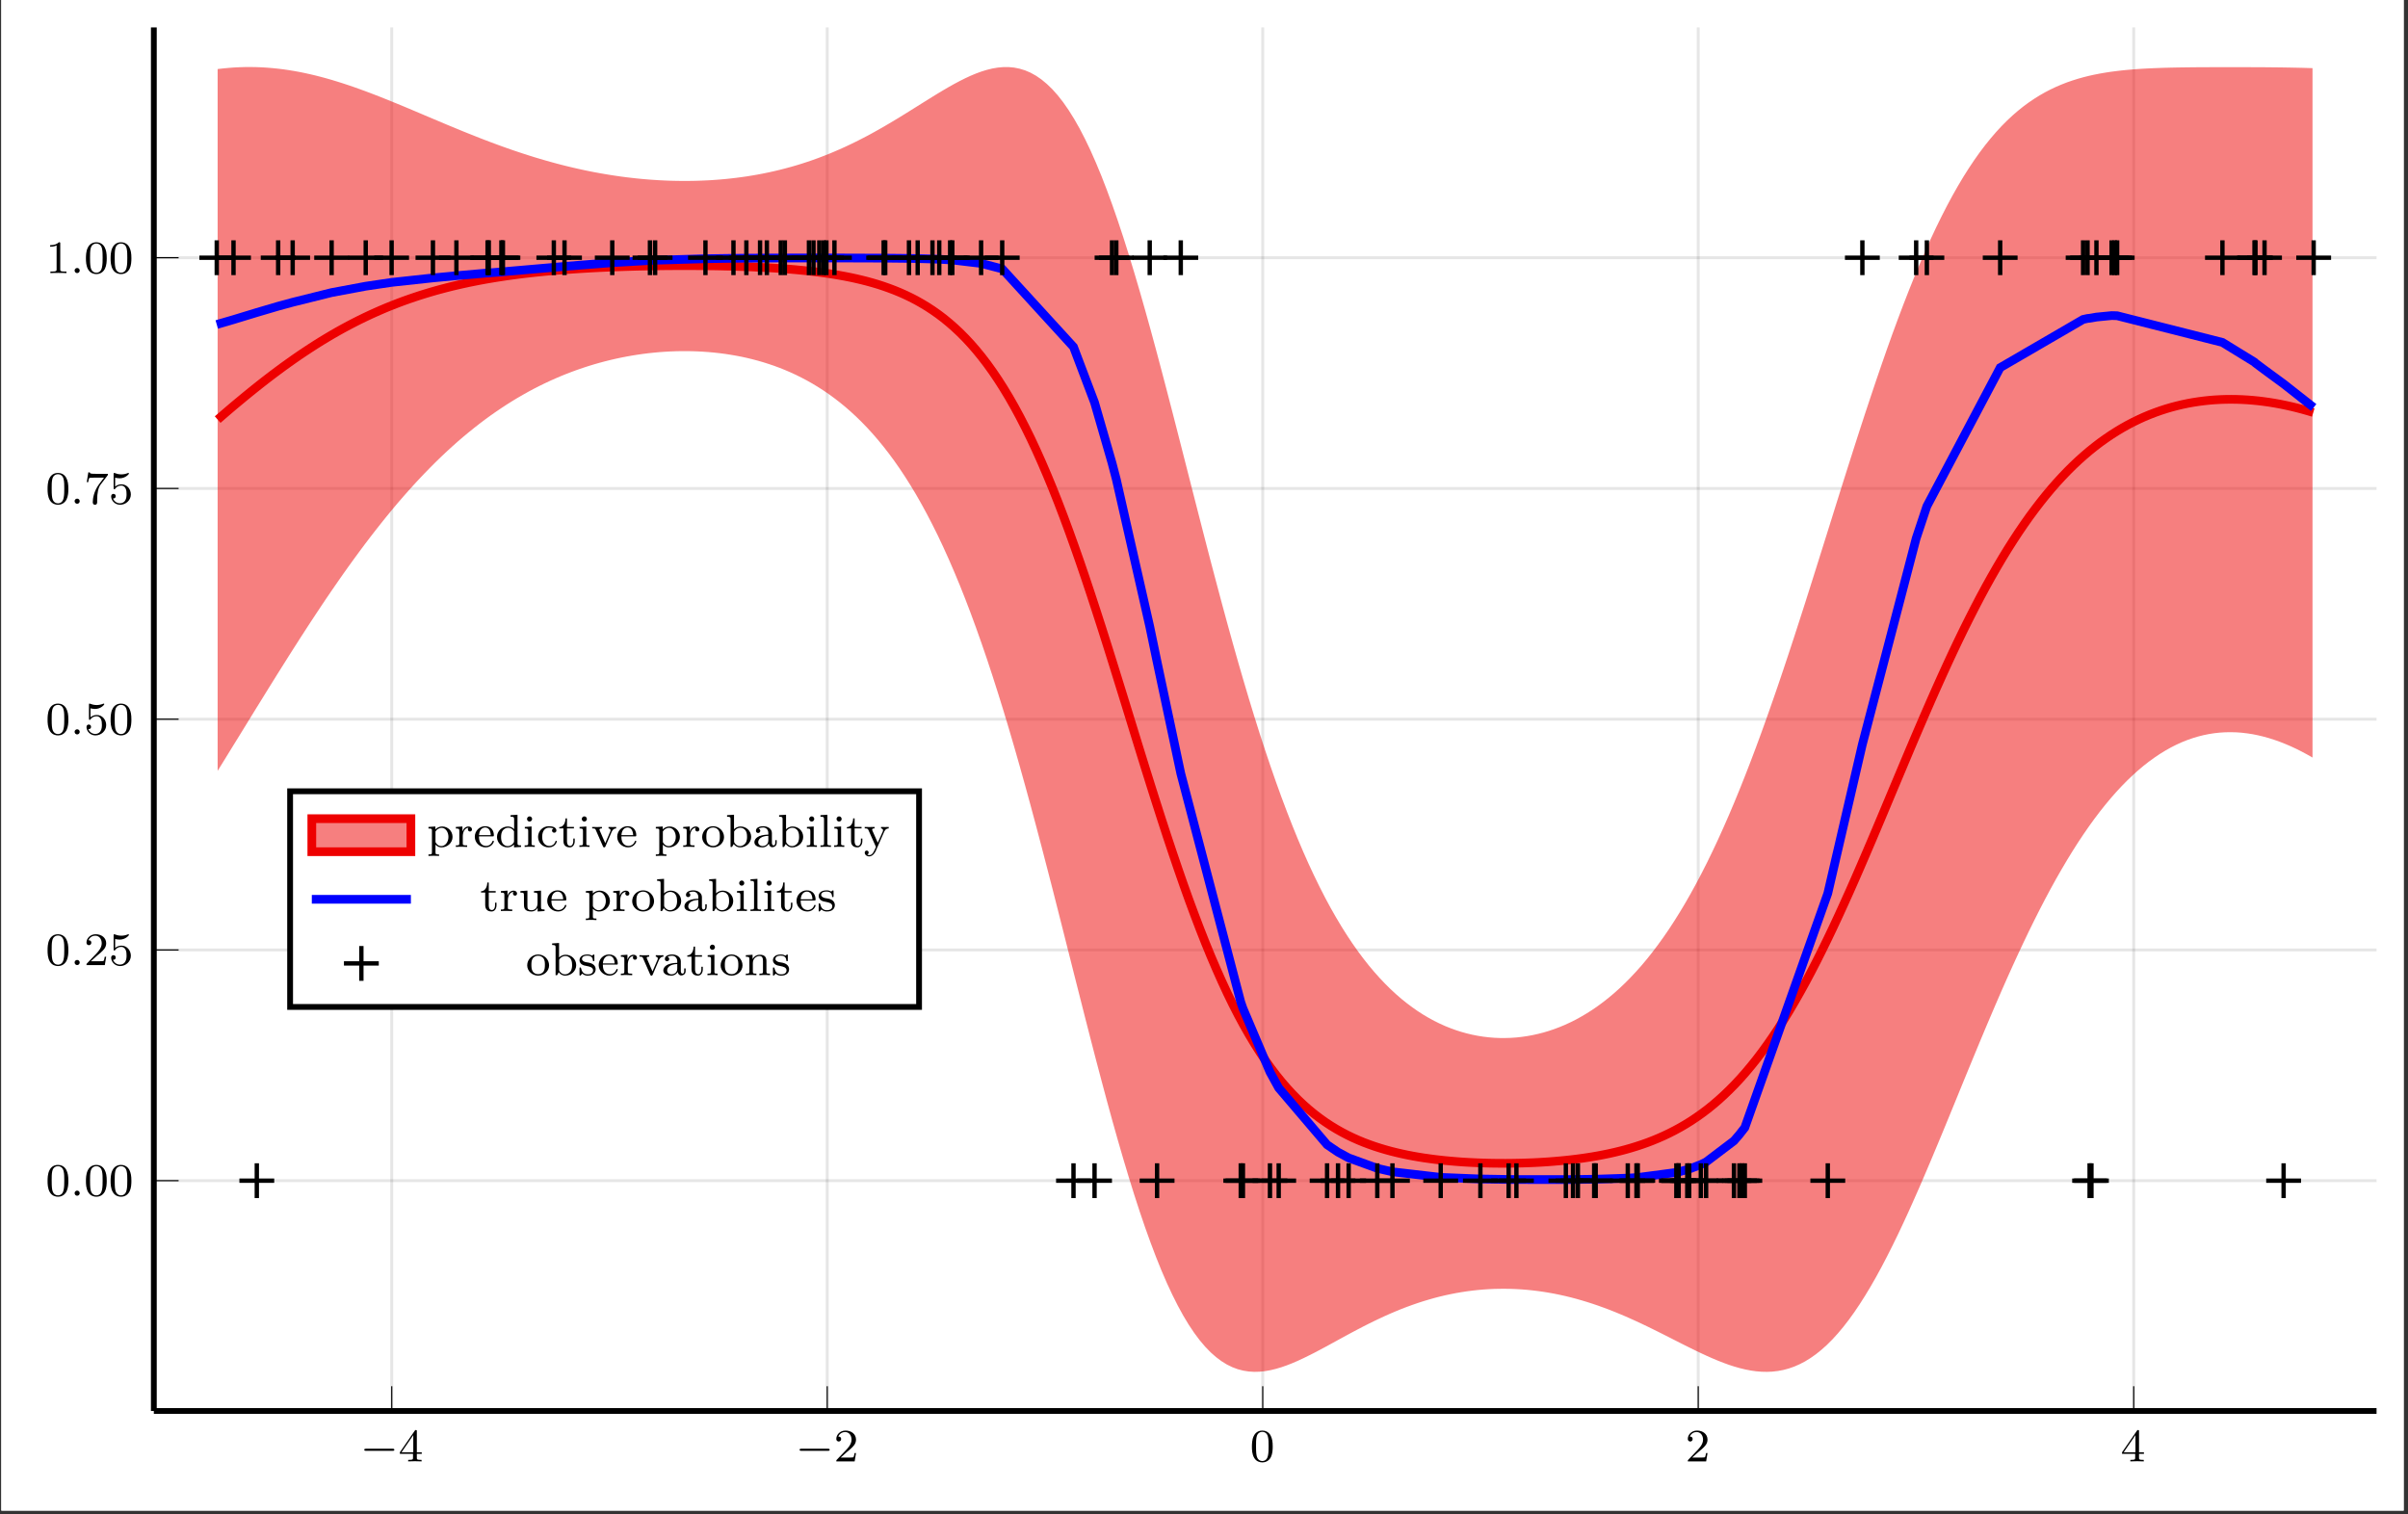 <?xml version="1.0" encoding="UTF-8"?>
<svg xmlns="http://www.w3.org/2000/svg" xmlns:xlink="http://www.w3.org/1999/xlink" width="412.483pt" height="259.391pt" viewBox="0 0 412.483 259.391" version="1.2">
<rect x="0" y="0" width="412.483" height="259.391" fill="#333333" stroke="none"/>
<defs>
<g>
<symbol overflow="visible" id="glyph-1710856462679772-0-0">
<path style="stroke:none;" d=""/>
</symbol>
<symbol overflow="visible" id="glyph-1710856462679772-0-1">
<path style="stroke:none;" d="M 5.562 -1.812 C 5.688 -1.812 5.859 -1.812 5.859 -1.984 C 5.859 -2.172 5.688 -2.172 5.562 -2.172 L 1 -2.172 C 0.875 -2.172 0.703 -2.172 0.703 -1.984 C 0.703 -1.812 0.875 -1.812 1 -1.812 Z M 5.562 -1.812 "/>
</symbol>
<symbol overflow="visible" id="glyph-1710856462679772-1-0">
<path style="stroke:none;" d=""/>
</symbol>
<symbol overflow="visible" id="glyph-1710856462679772-1-1">
<path style="stroke:none;" d="M 3.141 -5.141 C 3.141 -5.312 3.141 -5.375 2.969 -5.375 C 2.859 -5.375 2.859 -5.359 2.781 -5.25 L 0.234 -1.562 L 0.234 -1.297 L 2.484 -1.297 L 2.484 -0.641 C 2.484 -0.344 2.453 -0.266 1.844 -0.266 L 1.656 -0.266 L 1.656 0 C 2.344 -0.031 2.359 -0.031 2.812 -0.031 C 3.266 -0.031 3.281 -0.031 3.953 0 L 3.953 -0.266 L 3.766 -0.266 C 3.156 -0.266 3.141 -0.344 3.141 -0.641 L 3.141 -1.297 L 3.984 -1.297 L 3.984 -1.562 L 3.141 -1.562 Z M 2.531 -4.5 L 2.531 -1.562 L 0.516 -1.562 Z M 2.531 -4.5 "/>
</symbol>
<symbol overflow="visible" id="glyph-1710856462679772-1-2">
<path style="stroke:none;" d="M 2.25 -1.625 C 2.375 -1.734 2.703 -2 2.828 -2.109 C 3.328 -2.562 3.797 -3 3.797 -3.734 C 3.797 -4.672 3 -5.281 2 -5.281 C 1.047 -5.281 0.422 -4.562 0.422 -3.859 C 0.422 -3.469 0.734 -3.406 0.844 -3.406 C 1.016 -3.406 1.25 -3.531 1.25 -3.828 C 1.25 -4.25 0.859 -4.25 0.766 -4.25 C 1 -4.828 1.531 -5.031 1.922 -5.031 C 2.656 -5.031 3.031 -4.391 3.031 -3.734 C 3.031 -2.906 2.453 -2.297 1.516 -1.344 L 0.516 -0.297 C 0.422 -0.219 0.422 -0.203 0.422 0 L 3.562 0 L 3.797 -1.422 L 3.547 -1.422 C 3.516 -1.266 3.453 -0.859 3.359 -0.719 C 3.312 -0.656 2.719 -0.656 2.578 -0.656 L 1.172 -0.656 Z M 2.25 -1.625 "/>
</symbol>
<symbol overflow="visible" id="glyph-1710856462679772-1-3">
<path style="stroke:none;" d="M 3.891 -2.531 C 3.891 -3.391 3.797 -3.906 3.547 -4.406 C 3.188 -5.109 2.547 -5.281 2.109 -5.281 C 1.109 -5.281 0.734 -4.547 0.625 -4.312 C 0.344 -3.734 0.328 -2.953 0.328 -2.531 C 0.328 -2.016 0.344 -1.203 0.734 -0.578 C 1.094 0.016 1.688 0.172 2.109 0.172 C 2.484 0.172 3.172 0.047 3.578 -0.734 C 3.859 -1.312 3.891 -2.016 3.891 -2.531 Z M 2.109 -0.062 C 1.844 -0.062 1.281 -0.188 1.125 -1.016 C 1.031 -1.469 1.031 -2.219 1.031 -2.625 C 1.031 -3.188 1.031 -3.734 1.125 -4.172 C 1.281 -4.984 1.906 -5.062 2.109 -5.062 C 2.375 -5.062 2.922 -4.938 3.078 -4.203 C 3.188 -3.766 3.188 -3.172 3.188 -2.625 C 3.188 -2.156 3.188 -1.453 3.078 -1 C 2.922 -0.172 2.375 -0.062 2.109 -0.062 Z M 2.109 -0.062 "/>
</symbol>
<symbol overflow="visible" id="glyph-1710856462679772-1-4">
<path style="stroke:none;" d="M 1.109 -4.469 C 1.219 -4.438 1.531 -4.359 1.875 -4.359 C 2.859 -4.359 3.469 -5.062 3.469 -5.172 C 3.469 -5.266 3.406 -5.281 3.375 -5.281 C 3.359 -5.281 3.344 -5.281 3.266 -5.25 C 2.953 -5.125 2.594 -5.031 2.156 -5.031 C 1.688 -5.031 1.297 -5.156 1.062 -5.25 C 0.984 -5.281 0.969 -5.281 0.953 -5.281 C 0.844 -5.281 0.844 -5.203 0.844 -5.062 L 0.844 -2.734 C 0.844 -2.578 0.844 -2.484 0.984 -2.484 C 1.047 -2.484 1.062 -2.516 1.109 -2.578 C 1.203 -2.703 1.5 -3.109 2.172 -3.109 C 2.625 -3.109 2.844 -2.75 2.906 -2.594 C 3.047 -2.312 3.062 -1.938 3.062 -1.625 C 3.062 -1.344 3.047 -0.906 2.828 -0.562 C 2.688 -0.312 2.359 -0.078 1.938 -0.078 C 1.422 -0.078 0.922 -0.391 0.734 -0.922 C 0.75 -0.906 0.797 -0.906 0.812 -0.906 C 1.031 -0.906 1.203 -1.047 1.203 -1.297 C 1.203 -1.594 0.984 -1.688 0.812 -1.688 C 0.672 -1.688 0.422 -1.609 0.422 -1.266 C 0.422 -0.562 1.047 0.172 1.953 0.172 C 2.953 0.172 3.797 -0.609 3.797 -1.594 C 3.797 -2.516 3.125 -3.328 2.188 -3.328 C 1.797 -3.328 1.422 -3.203 1.109 -2.938 Z M 1.109 -4.469 "/>
</symbol>
<symbol overflow="visible" id="glyph-1710856462679772-1-5">
<path style="stroke:none;" d="M 4.031 -4.844 C 4.094 -4.938 4.094 -4.953 4.094 -5.125 L 2.078 -5.125 C 1.875 -5.125 1.625 -5.125 1.438 -5.141 C 1.016 -5.172 1.016 -5.25 0.984 -5.375 L 0.734 -5.375 L 0.469 -3.703 L 0.719 -3.703 C 0.734 -3.812 0.812 -4.359 0.938 -4.438 C 1.016 -4.469 1.609 -4.469 1.734 -4.469 L 3.422 -4.469 L 2.594 -3.375 C 1.688 -2.156 1.5 -0.906 1.5 -0.281 C 1.5 -0.203 1.5 0.172 1.875 0.172 C 2.25 0.172 2.25 -0.188 2.25 -0.281 L 2.25 -0.672 C 2.25 -1.812 2.438 -2.75 2.828 -3.266 Z M 4.031 -4.844 "/>
</symbol>
<symbol overflow="visible" id="glyph-1710856462679772-1-6">
<path style="stroke:none;" d="M 2.5 -5.062 C 2.5 -5.281 2.484 -5.281 2.266 -5.281 C 1.938 -4.969 1.516 -4.781 0.766 -4.781 L 0.766 -4.516 C 0.984 -4.516 1.406 -4.516 1.875 -4.734 L 1.875 -0.656 C 1.875 -0.359 1.844 -0.266 1.094 -0.266 L 0.812 -0.266 L 0.812 0 C 1.141 -0.031 1.828 -0.031 2.172 -0.031 C 2.531 -0.031 3.234 -0.031 3.562 0 L 3.562 -0.266 L 3.281 -0.266 C 2.516 -0.266 2.5 -0.359 2.5 -0.656 Z M 2.5 -5.062 "/>
</symbol>
<symbol overflow="visible" id="glyph-1710856462679772-2-0">
<path style="stroke:none;" d=""/>
</symbol>
<symbol overflow="visible" id="glyph-1710856462679772-2-1">
<path style="stroke:none;" d="M 1.609 -0.438 C 1.609 -0.703 1.391 -0.875 1.172 -0.875 C 0.922 -0.875 0.734 -0.672 0.734 -0.453 C 0.734 -0.172 0.953 0 1.172 0 C 1.422 0 1.609 -0.203 1.609 -0.438 Z M 1.609 -0.438 "/>
</symbol>
<symbol overflow="visible" id="glyph-1710856462679772-3-0">
<path style="stroke:none;" d=""/>
</symbol>
<symbol overflow="visible" id="glyph-1710856462679772-3-1">
<path style="stroke:none;" d="M 4.406 -1.719 C 4.406 -2.719 3.609 -3.5 2.641 -3.5 C 2.328 -3.5 1.875 -3.422 1.469 -3.016 L 1.469 -3.5 L 0.281 -3.422 L 0.281 -3.156 C 0.844 -3.156 0.875 -3.109 0.875 -2.781 L 0.875 0.922 C 0.875 1.281 0.781 1.281 0.281 1.281 L 0.281 1.547 C 0.625 1.516 0.969 1.516 1.188 1.516 C 1.422 1.516 1.75 1.516 2.094 1.547 L 2.094 1.281 C 1.578 1.281 1.484 1.281 1.484 0.922 L 1.484 -0.391 C 1.859 0.016 2.266 0.078 2.516 0.078 C 3.531 0.078 4.406 -0.703 4.406 -1.719 Z M 3.703 -1.719 C 3.703 -0.797 3.125 -0.141 2.484 -0.141 C 2.203 -0.141 1.844 -0.266 1.578 -0.656 C 1.484 -0.797 1.484 -0.797 1.484 -0.953 L 1.484 -2.641 C 1.672 -2.969 2.062 -3.266 2.562 -3.266 C 3.188 -3.266 3.703 -2.578 3.703 -1.719 Z M 3.703 -1.719 "/>
</symbol>
<symbol overflow="visible" id="glyph-1710856462679772-3-2">
<path style="stroke:none;" d="M 3.047 -3 C 3.047 -3.281 2.797 -3.5 2.453 -3.5 C 1.938 -3.5 1.578 -3.125 1.422 -2.672 L 1.406 -2.672 L 1.406 -3.5 L 0.281 -3.422 L 0.281 -3.156 C 0.812 -3.156 0.875 -3.109 0.875 -2.719 L 0.875 -0.625 C 0.875 -0.266 0.781 -0.266 0.281 -0.266 L 0.281 0 C 0.594 -0.031 1.031 -0.031 1.219 -0.031 C 1.688 -0.031 1.703 -0.031 2.219 0 L 2.219 -0.266 L 2.062 -0.266 C 1.484 -0.266 1.469 -0.344 1.469 -0.641 L 1.469 -1.812 C 1.469 -2.406 1.703 -3.266 2.469 -3.281 C 2.422 -3.25 2.344 -3.188 2.344 -3 C 2.344 -2.766 2.531 -2.641 2.703 -2.641 C 2.891 -2.641 3.047 -2.781 3.047 -3 Z M 3.047 -3 "/>
</symbol>
<symbol overflow="visible" id="glyph-1710856462679772-3-3">
<path style="stroke:none;" d="M 3.5 -0.953 C 3.5 -0.984 3.484 -1.062 3.375 -1.062 C 3.297 -1.062 3.281 -1.016 3.266 -0.969 C 2.969 -0.188 2.297 -0.172 2.141 -0.172 C 1.797 -0.172 1.422 -0.328 1.188 -0.703 C 0.953 -1.062 0.953 -1.578 0.953 -1.812 L 3.281 -1.812 C 3.453 -1.812 3.5 -1.812 3.5 -2 C 3.5 -2.703 3.125 -3.547 2 -3.547 C 1.016 -3.547 0.234 -2.734 0.234 -1.734 C 0.234 -0.719 1.094 0.078 2.094 0.078 C 3.109 0.078 3.5 -0.766 3.5 -0.953 Z M 2.969 -2.016 L 0.953 -2.016 C 1.031 -3.141 1.703 -3.328 2 -3.328 C 2.922 -3.328 2.953 -2.203 2.969 -2.016 Z M 2.969 -2.016 "/>
</symbol>
<symbol overflow="visible" id="glyph-1710856462679772-3-4">
<path style="stroke:none;" d="M 4.406 0 L 4.406 -0.266 C 3.859 -0.266 3.797 -0.312 3.797 -0.703 L 3.797 -5.516 L 2.609 -5.438 L 2.609 -5.172 C 3.156 -5.172 3.219 -5.109 3.219 -4.719 L 3.219 -3.047 C 2.938 -3.344 2.562 -3.5 2.156 -3.5 C 1.156 -3.5 0.281 -2.734 0.281 -1.703 C 0.281 -0.734 1.078 0.078 2.078 0.078 C 2.547 0.078 2.938 -0.141 3.203 -0.422 L 3.203 0.078 Z M 3.203 -0.984 C 3.203 -0.844 3.203 -0.812 3.078 -0.656 C 2.859 -0.328 2.484 -0.141 2.109 -0.141 C 1.75 -0.141 1.438 -0.328 1.234 -0.625 C 1.031 -0.938 0.984 -1.328 0.984 -1.703 C 0.984 -2.156 1.062 -2.484 1.234 -2.766 C 1.438 -3.062 1.797 -3.281 2.188 -3.281 C 2.578 -3.281 2.953 -3.094 3.203 -2.688 Z M 3.203 -0.984 "/>
</symbol>
<symbol overflow="visible" id="glyph-1710856462679772-3-5">
<path style="stroke:none;" d="M 2.062 0 L 2.062 -0.266 C 1.547 -0.266 1.516 -0.297 1.516 -0.609 L 1.516 -3.5 L 0.359 -3.422 L 0.359 -3.156 C 0.859 -3.156 0.938 -3.109 0.938 -2.719 L 0.938 -0.625 C 0.938 -0.266 0.844 -0.266 0.328 -0.266 L 0.328 0 C 0.641 -0.031 1.094 -0.031 1.203 -0.031 C 1.312 -0.031 1.797 -0.031 2.062 0 Z M 1.609 -4.781 C 1.609 -5.047 1.406 -5.234 1.172 -5.234 C 0.953 -5.234 0.734 -5.047 0.734 -4.781 C 0.734 -4.562 0.922 -4.344 1.172 -4.344 C 1.422 -4.344 1.609 -4.562 1.609 -4.781 Z M 1.609 -4.781 "/>
</symbol>
<symbol overflow="visible" id="glyph-1710856462679772-3-6">
<path style="stroke:none;" d="M 3.5 -0.953 C 3.5 -1.047 3.406 -1.047 3.375 -1.047 C 3.328 -1.047 3.281 -1.047 3.266 -0.969 C 3.203 -0.797 2.984 -0.172 2.188 -0.172 C 1.688 -0.172 0.984 -0.547 0.984 -1.719 C 0.984 -2.875 1.578 -3.297 2.156 -3.297 C 2.234 -3.297 2.641 -3.297 2.922 -3.156 C 2.703 -3.078 2.672 -2.906 2.672 -2.812 C 2.672 -2.594 2.828 -2.438 3.047 -2.438 C 3.25 -2.438 3.422 -2.578 3.422 -2.812 C 3.422 -3.312 2.875 -3.547 2.125 -3.547 C 1.031 -3.547 0.281 -2.672 0.281 -1.719 C 0.281 -0.703 1.109 0.078 2.109 0.078 C 3.234 0.078 3.5 -0.859 3.5 -0.953 Z M 3.5 -0.953 "/>
</symbol>
<symbol overflow="visible" id="glyph-1710856462679772-3-7">
<path style="stroke:none;" d="M 2.812 -1 L 2.812 -1.438 L 2.562 -1.438 L 2.562 -1.016 C 2.562 -0.469 2.312 -0.172 2.016 -0.172 C 1.484 -0.172 1.484 -0.844 1.484 -0.984 L 1.484 -3.172 L 2.672 -3.172 L 2.672 -3.422 L 1.484 -3.422 L 1.484 -4.891 L 1.234 -4.891 C 1.219 -4.172 0.906 -3.406 0.156 -3.391 L 0.156 -3.172 L 0.875 -3.172 L 0.875 -1 C 0.875 -0.062 1.594 0.078 1.953 0.078 C 2.484 0.078 2.812 -0.391 2.812 -1 Z M 2.812 -1 "/>
</symbol>
<symbol overflow="visible" id="glyph-1710856462679772-3-8">
<path style="stroke:none;" d="M 4.281 -3.172 L 4.281 -3.422 C 4 -3.406 3.984 -3.406 3.656 -3.406 C 3.594 -3.406 3.219 -3.406 2.969 -3.422 L 2.969 -3.172 C 3.25 -3.156 3.312 -2.969 3.312 -2.844 C 3.312 -2.766 3.297 -2.719 3.266 -2.641 L 2.406 -0.641 L 1.469 -2.797 C 1.422 -2.906 1.422 -2.969 1.422 -2.969 C 1.422 -3.172 1.703 -3.172 1.844 -3.172 L 1.844 -3.422 C 1.5 -3.406 1.125 -3.406 0.984 -3.406 C 0.812 -3.406 0.422 -3.406 0.172 -3.422 L 0.172 -3.172 C 0.656 -3.172 0.703 -3.125 0.812 -2.844 L 2.016 -0.094 C 2.062 0.031 2.109 0.078 2.234 0.078 C 2.344 0.078 2.391 0.016 2.438 -0.078 L 3.516 -2.609 C 3.719 -3.047 3.984 -3.156 4.281 -3.172 Z M 4.281 -3.172 "/>
</symbol>
<symbol overflow="visible" id="glyph-1710856462679772-3-9">
<path style="stroke:none;" d="M 3.984 -1.688 C 3.984 -2.688 3.156 -3.547 2.109 -3.547 C 1.062 -3.547 0.234 -2.688 0.234 -1.688 C 0.234 -0.703 1.094 0.078 2.109 0.078 C 3.141 0.078 3.984 -0.703 3.984 -1.688 Z M 3.266 -1.766 C 3.266 -1.406 3.25 -0.969 3.031 -0.625 C 2.812 -0.312 2.453 -0.172 2.109 -0.172 C 1.672 -0.172 1.344 -0.375 1.172 -0.656 C 0.969 -0.984 0.953 -1.375 0.953 -1.766 C 0.953 -2.062 0.953 -2.547 1.188 -2.891 C 1.406 -3.172 1.734 -3.328 2.109 -3.328 C 2.516 -3.328 2.859 -3.125 3.047 -2.844 C 3.266 -2.516 3.266 -2.078 3.266 -1.766 Z M 3.266 -1.766 "/>
</symbol>
<symbol overflow="visible" id="glyph-1710856462679772-3-10">
<path style="stroke:none;" d="M 4.406 -1.719 C 4.406 -2.719 3.594 -3.5 2.609 -3.5 C 1.984 -3.5 1.594 -3.172 1.469 -3.016 L 1.469 -5.516 L 0.281 -5.438 L 0.281 -5.172 C 0.812 -5.172 0.875 -5.109 0.875 -4.719 L 0.875 0 L 1.125 0 L 1.422 -0.5 C 1.609 -0.219 1.984 0.078 2.516 0.078 C 3.531 0.078 4.406 -0.703 4.406 -1.719 Z M 3.703 -1.719 C 3.703 -1.547 3.703 -0.984 3.406 -0.609 C 3.125 -0.25 2.75 -0.141 2.484 -0.141 C 2.109 -0.141 1.797 -0.344 1.578 -0.656 C 1.484 -0.797 1.484 -0.812 1.484 -0.969 L 1.484 -2.516 C 1.484 -2.672 1.484 -2.688 1.609 -2.828 C 1.844 -3.125 2.219 -3.281 2.562 -3.281 C 2.984 -3.281 3.297 -3.031 3.453 -2.797 C 3.594 -2.578 3.703 -2.312 3.703 -1.719 Z M 3.703 -1.719 "/>
</symbol>
<symbol overflow="visible" id="glyph-1710856462679772-3-11">
<path style="stroke:none;" d="M 4.094 -0.719 L 4.094 -1.156 L 3.844 -1.156 L 3.844 -0.719 C 3.844 -0.391 3.719 -0.266 3.562 -0.266 C 3.266 -0.266 3.266 -0.625 3.266 -0.719 L 3.266 -2.375 C 3.266 -3.156 2.5 -3.547 1.781 -3.547 C 1.125 -3.547 0.531 -3.297 0.531 -2.766 C 0.531 -2.531 0.703 -2.391 0.906 -2.391 C 1.125 -2.391 1.281 -2.547 1.281 -2.766 C 1.281 -2.953 1.156 -3.078 0.984 -3.125 C 1.281 -3.328 1.703 -3.328 1.766 -3.328 C 2.219 -3.328 2.656 -3.016 2.656 -2.359 L 2.656 -2.109 C 2.188 -2.094 1.656 -2.062 1.109 -1.844 C 0.406 -1.531 0.266 -1.078 0.266 -0.812 C 0.266 -0.125 1.078 0.078 1.625 0.078 C 2.203 0.078 2.562 -0.25 2.734 -0.562 C 2.781 -0.266 2.984 0.047 3.328 0.047 C 3.406 0.047 4.094 0.016 4.094 -0.719 Z M 2.656 -1.125 C 2.656 -0.344 2 -0.141 1.688 -0.141 C 1.266 -0.141 0.922 -0.422 0.922 -0.797 C 0.922 -1.328 1.422 -1.875 2.656 -1.906 Z M 2.656 -1.125 "/>
</symbol>
<symbol overflow="visible" id="glyph-1710856462679772-3-12">
<path style="stroke:none;" d="M 2.125 0 L 2.125 -0.266 C 1.609 -0.266 1.516 -0.266 1.516 -0.625 L 1.516 -5.516 L 0.328 -5.438 L 0.328 -5.172 C 0.875 -5.172 0.938 -5.109 0.938 -4.719 L 0.938 -0.625 C 0.938 -0.266 0.844 -0.266 0.328 -0.266 L 0.328 0 C 0.641 -0.031 1.094 -0.031 1.219 -0.031 C 1.391 -0.031 1.812 -0.031 2.125 0 Z M 2.125 0 "/>
</symbol>
<symbol overflow="visible" id="glyph-1710856462679772-3-13">
<path style="stroke:none;" d="M 4.281 -3.172 L 4.281 -3.422 C 4 -3.406 3.984 -3.406 3.656 -3.406 C 3.625 -3.406 3.203 -3.406 2.969 -3.422 L 2.969 -3.172 C 3.203 -3.156 3.312 -3.016 3.312 -2.844 C 3.312 -2.797 3.297 -2.734 3.266 -2.641 L 2.406 -0.719 L 1.484 -2.797 C 1.438 -2.922 1.438 -2.938 1.438 -2.969 C 1.438 -3.156 1.672 -3.172 1.859 -3.172 L 1.859 -3.422 C 1.5 -3.406 1.156 -3.406 0.984 -3.406 C 0.812 -3.406 0.422 -3.406 0.172 -3.422 L 0.172 -3.172 C 0.594 -3.172 0.703 -3.156 0.828 -2.844 L 2.094 0 C 1.734 0.844 1.5 1.406 0.938 1.406 C 0.734 1.406 0.609 1.297 0.609 1.297 C 0.672 1.281 0.844 1.203 0.844 0.969 C 0.844 0.75 0.688 0.625 0.516 0.625 C 0.344 0.625 0.172 0.734 0.172 0.984 C 0.172 1.328 0.516 1.625 0.938 1.625 C 1.641 1.625 2.031 0.766 2.062 0.688 L 3.516 -2.625 C 3.719 -3.078 4.016 -3.156 4.281 -3.172 Z M 4.281 -3.172 "/>
</symbol>
<symbol overflow="visible" id="glyph-1710856462679772-3-14">
<path style="stroke:none;" d="M 4.469 0 L 4.469 -0.266 C 3.922 -0.266 3.859 -0.312 3.859 -0.703 L 3.859 -3.5 L 2.656 -3.422 L 2.656 -3.156 C 3.203 -3.156 3.266 -3.109 3.266 -2.719 L 3.266 -1.328 C 3.266 -0.641 2.844 -0.141 2.25 -0.141 C 1.562 -0.141 1.531 -0.484 1.531 -0.875 L 1.531 -3.5 L 0.328 -3.422 L 0.328 -3.156 C 0.938 -3.156 0.938 -3.141 0.938 -2.422 L 0.938 -1.234 C 0.938 -0.656 0.938 0.078 2.203 0.078 C 2.953 0.078 3.234 -0.5 3.281 -0.562 L 3.281 0.078 Z M 4.469 0 "/>
</symbol>
<symbol overflow="visible" id="glyph-1710856462679772-3-15">
<path style="stroke:none;" d="M 3.047 -1.031 C 3.047 -1.406 2.812 -1.969 1.875 -2.141 C 1.812 -2.156 1.359 -2.234 1.328 -2.234 C 1.078 -2.297 0.703 -2.453 0.703 -2.781 C 0.703 -3.016 0.875 -3.344 1.641 -3.344 C 2.531 -3.344 2.562 -2.703 2.578 -2.469 C 2.594 -2.406 2.641 -2.391 2.703 -2.391 C 2.828 -2.391 2.828 -2.438 2.828 -2.594 L 2.828 -3.344 C 2.828 -3.469 2.828 -3.547 2.734 -3.547 C 2.688 -3.547 2.672 -3.547 2.531 -3.422 C 2.516 -3.406 2.453 -3.344 2.422 -3.344 C 2.422 -3.344 2.406 -3.344 2.359 -3.375 C 2.234 -3.453 2 -3.547 1.641 -3.547 C 0.531 -3.547 0.281 -2.938 0.281 -2.562 C 0.281 -2.156 0.578 -1.938 0.594 -1.906 C 0.922 -1.672 1.094 -1.641 1.625 -1.547 C 2 -1.469 2.609 -1.359 2.609 -0.812 C 2.609 -0.516 2.406 -0.141 1.672 -0.141 C 0.875 -0.141 0.641 -0.766 0.547 -1.188 C 0.516 -1.281 0.5 -1.328 0.406 -1.328 C 0.281 -1.328 0.281 -1.266 0.281 -1.109 L 0.281 -0.125 C 0.281 0 0.281 0.078 0.375 0.078 C 0.422 0.078 0.438 0.078 0.578 -0.078 C 0.625 -0.125 0.703 -0.219 0.75 -0.266 C 1.109 0.062 1.484 0.078 1.688 0.078 C 2.703 0.078 3.047 -0.5 3.047 -1.031 Z M 3.047 -1.031 "/>
</symbol>
<symbol overflow="visible" id="glyph-1710856462679772-3-16">
<path style="stroke:none;" d="M 4.469 0 L 4.469 -0.266 C 3.953 -0.266 3.859 -0.266 3.859 -0.625 L 3.859 -2.406 C 3.859 -3.078 3.562 -3.5 2.734 -3.5 C 1.938 -3.5 1.578 -2.938 1.484 -2.75 L 1.484 -3.5 L 0.328 -3.422 L 0.328 -3.156 C 0.859 -3.156 0.938 -3.109 0.938 -2.719 L 0.938 -0.625 C 0.938 -0.266 0.828 -0.266 0.328 -0.266 L 0.328 0 C 0.672 -0.031 1.016 -0.031 1.234 -0.031 C 1.469 -0.031 1.797 -0.031 2.141 0 L 2.141 -0.266 C 1.625 -0.266 1.531 -0.266 1.531 -0.625 L 1.531 -2.062 C 1.531 -2.891 2.172 -3.281 2.656 -3.281 C 3.141 -3.281 3.266 -2.938 3.266 -2.438 L 3.266 -0.625 C 3.266 -0.266 3.172 -0.266 2.656 -0.266 L 2.656 0 C 3 -0.031 3.344 -0.031 3.562 -0.031 C 3.797 -0.031 4.125 -0.031 4.469 0 Z M 4.469 0 "/>
</symbol>
</g>
<clipPath id="clip-1710856462679772-1">
  <path d="M 0.227 0 L 411.742 0 L 411.742 258.785 L 0.227 258.785 Z M 0.227 0 "/>
</clipPath>
<clipPath id="clip-1710856462679772-2">
  <path d="M 26.352 24 L 406.965 24 L 406.965 221 L 26.352 221 Z M 26.352 24 "/>
</clipPath>
<clipPath id="clip-1710856462679772-3">
  <path d="M 26.352 23 L 406.965 23 L 406.965 224 L 26.352 224 Z M 26.352 23 "/>
</clipPath>
</defs>
<g id="surface1">
<g clip-path="url(#clip-1710856462679772-1)" clip-rule="nonzero">
<path style=" stroke:none;fill-rule:nonzero;fill:rgb(100%,100%,100%);fill-opacity:1;" d="M 0.227 258.785 L 411.742 258.785 L 411.742 0 L 0.227 0 Z M 0.227 258.785 "/>
<path style=" stroke:none;fill-rule:nonzero;fill:rgb(100%,100%,100%);fill-opacity:1;" d="M 0.223 258.789 L 0.223 0 L 411.746 0 L 411.746 258.789 Z M 0.223 258.789 "/>
</g>
<path style=" stroke:none;fill-rule:nonzero;fill:rgb(100%,100%,100%);fill-opacity:1;" d="M 26.352 241.723 L 406.965 241.723 L 406.965 4.777 L 26.352 4.777 Z M 26.352 241.723 "/>
<path style="fill:none;stroke-width:0.498;stroke-linecap:butt;stroke-linejoin:miter;stroke:rgb(0%,0%,0%);stroke-opacity:0.1;stroke-miterlimit:10;" d="M 40.833 -0 L 40.833 237.501 M 115.582 -0 L 115.582 237.501 M 190.331 -0 L 190.331 237.501 M 265.077 -0 L 265.077 237.501 M 339.826 -0 L 339.826 237.501 " transform="matrix(0.998,0,0,-0.998,26.353,241.722)"/>
<path style="fill:none;stroke-width:0.498;stroke-linecap:butt;stroke-linejoin:miter;stroke:rgb(0%,0%,0%);stroke-opacity:0.1;stroke-miterlimit:10;" d="M -0.001 39.534 L 381.506 39.534 M -0.001 79.142 L 381.506 79.142 M -0.001 118.751 L 381.506 118.751 M -0.001 158.359 L 381.506 158.359 M -0.001 197.967 L 381.506 197.967 " transform="matrix(0.998,0,0,-0.998,26.353,241.722)"/>
<path style="fill:none;stroke-width:0.199;stroke-linecap:butt;stroke-linejoin:miter;stroke:rgb(0%,0%,0%);stroke-opacity:1;stroke-miterlimit:10;" d="M 40.833 -0 L 40.833 4.252 M 115.582 -0 L 115.582 4.252 M 190.331 -0 L 190.331 4.252 M 265.077 -0 L 265.077 4.252 M 339.826 -0 L 339.826 4.252 " transform="matrix(0.998,0,0,-0.998,26.353,241.722)"/>
<path style="fill:none;stroke-width:0.199;stroke-linecap:butt;stroke-linejoin:miter;stroke:rgb(0%,0%,0%);stroke-opacity:1;stroke-miterlimit:10;" d="M -0.001 39.534 L 4.251 39.534 M -0.001 79.142 L 4.251 79.142 M -0.001 118.751 L 4.251 118.751 M -0.001 158.359 L 4.251 158.359 M -0.001 197.967 L 4.251 197.967 " transform="matrix(0.998,0,0,-0.998,26.353,241.722)"/>
<path style="fill:none;stroke-width:0.996;stroke-linecap:butt;stroke-linejoin:miter;stroke:rgb(0%,0%,0%);stroke-opacity:1;stroke-miterlimit:10;" d="M -0.001 -0 L 381.506 -0 " transform="matrix(0.998,0,0,-0.998,26.353,241.722)"/>
<path style="fill:none;stroke-width:0.996;stroke-linecap:butt;stroke-linejoin:miter;stroke:rgb(0%,0%,0%);stroke-opacity:1;stroke-miterlimit:10;" d="M -0.001 -0 L -0.001 237.501 " transform="matrix(0.998,0,0,-0.998,26.353,241.722)"/>
<g style="fill:rgb(0%,0%,0%);fill-opacity:1;">
  <use xlink:href="#glyph-1710856462679772-0-1" x="61.693" y="250.358"/>
</g>
<g style="fill:rgb(0%,0%,0%);fill-opacity:1;">
  <use xlink:href="#glyph-1710856462679772-1-1" x="68.263" y="250.358"/>
</g>
<g style="fill:rgb(0%,0%,0%);fill-opacity:1;">
  <use xlink:href="#glyph-1710856462679772-0-1" x="136.265" y="250.358"/>
</g>
<g style="fill:rgb(0%,0%,0%);fill-opacity:1;">
  <use xlink:href="#glyph-1710856462679772-1-2" x="142.835" y="250.358"/>
</g>
<g style="fill:rgb(0%,0%,0%);fill-opacity:1;">
  <use xlink:href="#glyph-1710856462679772-1-3" x="214.122" y="250.358"/>
</g>
<g style="fill:rgb(0%,0%,0%);fill-opacity:1;">
  <use xlink:href="#glyph-1710856462679772-1-2" x="288.695" y="250.358"/>
</g>
<g style="fill:rgb(0%,0%,0%);fill-opacity:1;">
  <use xlink:href="#glyph-1710856462679772-1-1" x="363.267" y="250.358"/>
</g>
<g style="fill:rgb(0%,0%,0%);fill-opacity:1;">
  <use xlink:href="#glyph-1710856462679772-1-3" x="7.821" y="204.844"/>
</g>
<g style="fill:rgb(0%,0%,0%);fill-opacity:1;">
  <use xlink:href="#glyph-1710856462679772-2-1" x="12.046" y="204.844"/>
</g>
<g style="fill:rgb(0%,0%,0%);fill-opacity:1;">
  <use xlink:href="#glyph-1710856462679772-1-3" x="14.393" y="204.844"/>
  <use xlink:href="#glyph-1710856462679772-1-3" x="18.618" y="204.844"/>
</g>
<g style="fill:rgb(0%,0%,0%);fill-opacity:1;">
  <use xlink:href="#glyph-1710856462679772-1-3" x="7.821" y="165.329"/>
</g>
<g style="fill:rgb(0%,0%,0%);fill-opacity:1;">
  <use xlink:href="#glyph-1710856462679772-2-1" x="12.046" y="165.329"/>
</g>
<g style="fill:rgb(0%,0%,0%);fill-opacity:1;">
  <use xlink:href="#glyph-1710856462679772-1-2" x="14.393" y="165.329"/>
  <use xlink:href="#glyph-1710856462679772-1-4" x="18.618" y="165.329"/>
</g>
<g style="fill:rgb(0%,0%,0%);fill-opacity:1;">
  <use xlink:href="#glyph-1710856462679772-1-3" x="7.821" y="125.815"/>
</g>
<g style="fill:rgb(0%,0%,0%);fill-opacity:1;">
  <use xlink:href="#glyph-1710856462679772-2-1" x="12.046" y="125.815"/>
</g>
<g style="fill:rgb(0%,0%,0%);fill-opacity:1;">
  <use xlink:href="#glyph-1710856462679772-1-4" x="14.393" y="125.815"/>
  <use xlink:href="#glyph-1710856462679772-1-3" x="18.618" y="125.815"/>
</g>
<g style="fill:rgb(0%,0%,0%);fill-opacity:1;">
  <use xlink:href="#glyph-1710856462679772-1-3" x="7.821" y="86.299"/>
</g>
<g style="fill:rgb(0%,0%,0%);fill-opacity:1;">
  <use xlink:href="#glyph-1710856462679772-2-1" x="12.046" y="86.299"/>
</g>
<g style="fill:rgb(0%,0%,0%);fill-opacity:1;">
  <use xlink:href="#glyph-1710856462679772-1-5" x="14.393" y="86.299"/>
  <use xlink:href="#glyph-1710856462679772-1-4" x="18.618" y="86.299"/>
</g>
<g style="fill:rgb(0%,0%,0%);fill-opacity:1;">
  <use xlink:href="#glyph-1710856462679772-1-6" x="7.821" y="46.784"/>
</g>
<g style="fill:rgb(0%,0%,0%);fill-opacity:1;">
  <use xlink:href="#glyph-1710856462679772-2-1" x="12.046" y="46.784"/>
</g>
<g style="fill:rgb(0%,0%,0%);fill-opacity:1;">
  <use xlink:href="#glyph-1710856462679772-1-3" x="14.393" y="46.784"/>
  <use xlink:href="#glyph-1710856462679772-1-3" x="18.618" y="46.784"/>
</g>
<path style=" stroke:none;fill-rule:nonzero;fill:rgb(93.329%,0%,0%);fill-opacity:0.5;" d="M 37.281 71.941 L 38.215 71.133 L 39.148 70.332 L 40.082 69.539 L 41.02 68.758 L 41.953 67.984 L 42.887 67.223 L 43.82 66.473 L 44.758 65.73 L 45.691 65.004 L 46.625 64.289 L 47.559 63.59 L 48.496 62.898 L 49.43 62.227 L 50.363 61.566 L 51.297 60.922 L 52.234 60.293 L 53.168 59.68 L 54.102 59.078 L 55.035 58.496 L 55.969 57.93 L 56.906 57.375 L 57.84 56.84 L 58.773 56.32 L 59.707 55.82 L 60.645 55.332 L 61.578 54.859 L 62.512 54.406 L 63.445 53.965 L 64.383 53.543 L 65.316 53.133 L 66.25 52.738 L 67.184 52.363 L 68.117 52 L 69.055 51.648 L 69.988 51.316 L 70.922 50.996 L 71.855 50.688 L 72.793 50.395 L 73.727 50.113 L 74.66 49.844 L 75.594 49.59 L 76.531 49.344 L 77.465 49.109 L 78.398 48.891 L 79.332 48.68 L 80.27 48.477 L 81.203 48.289 L 82.137 48.105 L 83.07 47.934 L 84.004 47.773 L 84.941 47.617 L 85.875 47.473 L 86.809 47.332 L 87.742 47.203 L 88.68 47.078 L 89.613 46.961 L 90.547 46.852 L 91.48 46.75 L 92.418 46.652 L 93.352 46.559 L 94.285 46.473 L 95.219 46.391 L 96.152 46.316 L 97.09 46.246 L 98.023 46.18 L 98.957 46.117 L 99.891 46.059 L 100.828 46.004 L 101.762 45.953 L 102.695 45.906 L 103.629 45.863 L 104.566 45.824 L 105.5 45.785 L 107.367 45.723 L 108.305 45.695 L 109.238 45.672 L 111.105 45.633 L 112.039 45.617 L 112.977 45.602 L 113.91 45.59 L 114.844 45.582 L 115.777 45.578 L 116.715 45.574 L 117.648 45.574 L 119.516 45.582 L 120.453 45.59 L 122.32 45.613 L 123.254 45.629 L 124.188 45.652 L 125.125 45.672 L 126.059 45.699 L 127.926 45.762 L 128.863 45.801 L 129.797 45.844 L 130.73 45.891 L 131.664 45.941 L 132.602 45.996 L 133.535 46.059 L 134.469 46.125 L 135.402 46.199 L 136.34 46.281 L 137.273 46.371 L 138.207 46.465 L 139.141 46.57 L 140.074 46.684 L 141.012 46.809 L 141.945 46.941 L 142.879 47.086 L 143.812 47.246 L 144.75 47.418 L 145.684 47.602 L 146.617 47.805 L 147.551 48.023 L 148.488 48.262 L 149.422 48.52 L 150.355 48.797 L 151.289 49.102 L 152.223 49.43 L 153.16 49.785 L 154.094 50.168 L 155.027 50.582 L 155.961 51.031 L 156.898 51.516 L 157.832 52.043 L 158.766 52.605 L 159.699 53.215 L 160.637 53.871 L 161.57 54.578 L 162.504 55.34 L 163.438 56.156 L 164.375 57.031 L 165.309 57.969 L 166.242 58.973 L 167.176 60.047 L 168.109 61.191 L 169.047 62.414 L 169.98 63.715 L 170.914 65.094 L 171.848 66.555 L 172.785 68.105 L 173.719 69.742 L 174.652 71.469 L 175.586 73.285 L 176.523 75.191 L 177.457 77.191 L 178.391 79.281 L 179.324 81.461 L 180.262 83.73 L 181.195 86.086 L 182.129 88.523 L 183.062 91.047 L 183.996 93.645 L 184.934 96.316 L 185.867 99.055 L 186.801 101.855 L 187.734 104.711 L 188.672 107.617 L 189.605 110.562 L 190.539 113.543 L 191.473 116.547 L 192.41 119.57 L 193.344 122.602 L 194.277 125.637 L 195.211 128.66 L 196.145 131.668 L 197.082 134.652 L 198.016 137.602 L 198.949 140.512 L 199.883 143.375 L 200.82 146.184 L 201.754 148.93 L 202.688 151.613 L 203.621 154.219 L 204.559 156.75 L 205.492 159.203 L 206.426 161.57 L 207.359 163.848 L 208.297 166.039 L 209.23 168.141 L 210.164 170.152 L 211.098 172.07 L 212.031 173.895 L 212.969 175.633 L 213.902 177.277 L 214.836 178.836 L 215.77 180.309 L 216.707 181.699 L 217.641 183.008 L 218.574 184.238 L 219.508 185.391 L 220.445 186.473 L 221.379 187.484 L 222.312 188.43 L 223.246 189.309 L 224.18 190.133 L 225.117 190.898 L 226.051 191.609 L 226.984 192.27 L 227.918 192.883 L 228.855 193.453 L 229.789 193.98 L 230.723 194.469 L 231.656 194.918 L 232.594 195.336 L 233.527 195.723 L 234.461 196.074 L 235.395 196.402 L 236.332 196.703 L 237.266 196.98 L 238.199 197.238 L 239.133 197.469 L 240.066 197.684 L 241.004 197.883 L 241.938 198.062 L 242.871 198.227 L 243.805 198.375 L 244.742 198.508 L 245.676 198.633 L 246.609 198.742 L 247.543 198.84 L 248.48 198.926 L 249.414 199.004 L 250.348 199.074 L 251.281 199.133 L 252.215 199.18 L 253.152 199.223 L 254.086 199.254 L 255.02 199.281 L 255.953 199.297 L 256.891 199.305 L 257.824 199.309 L 258.758 199.301 L 259.691 199.285 L 260.629 199.266 L 261.562 199.234 L 262.496 199.199 L 263.43 199.152 L 264.367 199.098 L 265.301 199.035 L 266.234 198.961 L 267.168 198.879 L 268.102 198.789 L 269.039 198.688 L 269.973 198.574 L 270.906 198.449 L 271.84 198.312 L 272.777 198.164 L 273.711 198 L 274.645 197.82 L 275.578 197.629 L 276.516 197.418 L 277.449 197.191 L 278.383 196.945 L 279.316 196.68 L 280.25 196.391 L 281.188 196.082 L 282.121 195.75 L 283.055 195.391 L 283.988 195.004 L 284.926 194.59 L 285.859 194.145 L 286.793 193.668 L 287.727 193.16 L 288.664 192.613 L 289.598 192.031 L 290.531 191.406 L 291.465 190.746 L 292.402 190.039 L 293.336 189.285 L 294.27 188.488 L 295.203 187.641 L 296.137 186.742 L 297.074 185.793 L 298.008 184.789 L 298.941 183.73 L 299.875 182.617 L 300.812 181.445 L 301.746 180.215 L 302.68 178.926 L 303.613 177.574 L 304.551 176.168 L 305.484 174.699 L 306.418 173.172 L 307.352 171.582 L 308.285 169.938 L 309.223 168.234 L 310.156 166.477 L 311.09 164.664 L 312.023 162.801 L 312.961 160.887 L 313.895 158.93 L 314.828 156.926 L 315.762 154.883 L 316.699 152.801 L 317.633 150.688 L 318.566 148.543 L 319.5 146.375 L 320.438 144.184 L 321.371 141.977 L 322.305 139.758 L 324.172 135.297 L 325.109 133.066 L 326.043 130.84 L 326.977 128.621 L 327.91 126.418 L 328.848 124.234 L 329.781 122.07 L 330.715 119.93 L 331.648 117.82 L 332.586 115.738 L 333.52 113.695 L 334.453 111.688 L 335.387 109.723 L 336.32 107.801 L 337.258 105.922 L 338.191 104.09 L 339.125 102.305 L 340.059 100.57 L 340.996 98.883 L 341.93 97.25 L 342.863 95.668 L 343.797 94.141 L 344.734 92.664 L 345.668 91.238 L 346.602 89.867 L 347.535 88.547 L 348.473 87.281 L 349.406 86.062 L 350.34 84.898 L 351.273 83.785 L 352.207 82.719 L 353.145 81.699 L 354.078 80.727 L 355.012 79.801 L 355.945 78.922 L 356.883 78.086 L 357.816 77.293 L 358.75 76.543 L 359.684 75.832 L 360.621 75.164 L 361.555 74.531 L 362.488 73.938 L 363.422 73.379 L 364.359 72.855 L 365.293 72.367 L 366.227 71.914 L 367.16 71.488 L 368.094 71.098 L 369.031 70.738 L 369.965 70.406 L 370.898 70.102 L 371.832 69.828 L 372.77 69.582 L 373.703 69.359 L 374.637 69.164 L 375.57 68.996 L 376.508 68.852 L 377.441 68.73 L 378.375 68.633 L 379.309 68.559 L 380.242 68.508 L 381.18 68.477 L 382.113 68.469 L 383.047 68.48 L 383.98 68.516 L 384.918 68.57 L 385.852 68.645 L 386.785 68.738 L 387.719 68.855 L 388.656 68.988 L 389.59 69.141 L 390.523 69.312 L 391.457 69.504 L 392.395 69.711 L 393.328 69.938 L 394.262 70.184 L 395.195 70.445 L 396.129 70.727 L 396.129 129.781 L 395.195 129.25 L 394.262 128.75 L 393.328 128.281 L 392.395 127.848 L 391.457 127.445 L 390.523 127.078 L 389.59 126.746 L 388.656 126.449 L 387.719 126.188 L 386.785 125.965 L 385.852 125.777 L 384.918 125.633 L 383.98 125.523 L 383.047 125.457 L 382.113 125.434 L 381.18 125.449 L 380.242 125.508 L 379.309 125.609 L 378.375 125.754 L 377.441 125.945 L 376.508 126.18 L 375.57 126.465 L 374.637 126.793 L 373.703 127.168 L 372.77 127.594 L 371.832 128.07 L 370.898 128.598 L 369.965 129.172 L 369.031 129.801 L 368.094 130.48 L 367.16 131.211 L 366.227 132 L 365.293 132.84 L 364.359 133.738 L 363.422 134.688 L 362.488 135.695 L 361.555 136.762 L 360.621 137.883 L 359.684 139.062 L 358.75 140.297 L 357.816 141.59 L 356.883 142.941 L 355.945 144.352 L 355.012 145.82 L 354.078 147.344 L 353.145 148.926 L 352.207 150.562 L 351.273 152.254 L 350.34 154 L 349.406 155.801 L 348.473 157.652 L 347.535 159.555 L 346.602 161.504 L 345.668 163.496 L 344.734 165.535 L 343.797 167.613 L 342.863 169.73 L 341.93 171.883 L 340.996 174.066 L 340.059 176.277 L 339.125 178.508 L 338.191 180.762 L 337.258 183.027 L 336.32 185.305 L 335.387 187.59 L 334.453 189.871 L 333.52 192.148 L 332.586 194.414 L 331.648 196.664 L 330.715 198.891 L 329.781 201.09 L 328.848 203.258 L 327.91 205.387 L 326.977 207.473 L 326.043 209.504 L 325.109 211.484 L 324.172 213.406 L 323.238 215.258 L 322.305 217.043 L 321.371 218.758 L 320.438 220.391 L 319.5 221.945 L 318.566 223.418 L 317.633 224.801 L 316.699 226.098 L 315.762 227.305 L 314.828 228.422 L 313.895 229.449 L 312.961 230.383 L 312.023 231.223 L 311.09 231.977 L 310.156 232.637 L 309.223 233.215 L 308.285 233.703 L 307.352 234.113 L 306.418 234.441 L 305.484 234.691 L 304.551 234.867 L 303.613 234.977 L 302.68 235.016 L 301.746 234.996 L 300.812 234.918 L 299.875 234.785 L 298.941 234.602 L 298.008 234.375 L 297.074 234.109 L 296.137 233.805 L 295.203 233.465 L 294.27 233.098 L 293.336 232.707 L 292.402 232.293 L 291.465 231.859 L 290.531 231.414 L 289.598 230.957 L 288.664 230.492 L 287.727 230.02 L 286.793 229.547 L 285.859 229.07 L 284.926 228.598 L 283.988 228.129 L 283.055 227.668 L 282.121 227.211 L 281.188 226.766 L 280.25 226.328 L 279.316 225.906 L 278.383 225.492 L 277.449 225.098 L 276.516 224.715 L 275.578 224.344 L 274.645 223.996 L 273.711 223.66 L 272.777 223.344 L 271.84 223.043 L 270.906 222.762 L 269.973 222.496 L 269.039 222.25 L 268.102 222.023 L 267.168 221.816 L 266.234 221.625 L 265.301 221.457 L 264.367 221.305 L 263.43 221.172 L 262.496 221.059 L 261.562 220.965 L 260.629 220.891 L 259.691 220.836 L 258.758 220.801 L 257.824 220.785 L 256.891 220.789 L 255.953 220.809 L 255.02 220.852 L 254.086 220.914 L 253.152 220.996 L 252.215 221.098 L 251.281 221.219 L 250.348 221.363 L 249.414 221.523 L 248.48 221.707 L 247.543 221.906 L 246.609 222.129 L 245.676 222.371 L 244.742 222.637 L 243.805 222.918 L 242.871 223.219 L 241.938 223.543 L 241.004 223.883 L 240.066 224.242 L 239.133 224.625 L 238.199 225.02 L 237.266 225.434 L 236.332 225.867 L 235.395 226.312 L 234.461 226.773 L 233.527 227.246 L 232.594 227.734 L 231.656 228.227 L 230.723 228.73 L 229.789 229.238 L 228.855 229.75 L 227.918 230.262 L 226.984 230.77 L 226.051 231.27 L 225.117 231.762 L 224.18 232.234 L 223.246 232.691 L 222.312 233.125 L 221.379 233.527 L 220.445 233.895 L 219.508 234.223 L 218.574 234.5 L 217.641 234.727 L 216.707 234.895 L 215.77 234.992 L 214.836 235.016 L 213.902 234.957 L 212.969 234.809 L 212.031 234.566 L 211.098 234.219 L 210.164 233.762 L 209.23 233.184 L 208.297 232.484 L 207.359 231.656 L 206.426 230.688 L 205.492 229.582 L 204.559 228.332 L 203.621 226.93 L 202.688 225.379 L 201.754 223.672 L 200.82 221.816 L 199.883 219.801 L 198.949 217.637 L 198.016 215.32 L 197.082 212.855 L 196.145 210.25 L 195.211 207.504 L 194.277 204.629 L 193.344 201.633 L 192.41 198.516 L 191.473 195.293 L 190.539 191.977 L 189.605 188.57 L 188.672 185.086 L 187.734 181.539 L 186.801 177.938 L 185.867 174.293 L 184.934 170.617 L 183.996 166.922 L 183.062 163.219 L 182.129 159.52 L 181.195 155.832 L 180.262 152.168 L 179.324 148.539 L 178.391 144.949 L 177.457 141.41 L 176.523 137.93 L 175.586 134.516 L 174.652 131.172 L 173.719 127.906 L 172.785 124.719 L 171.848 121.617 L 170.914 118.605 L 169.98 115.688 L 169.047 112.859 L 168.109 110.129 L 167.176 107.496 L 166.242 104.957 L 165.309 102.516 L 164.375 100.168 L 163.438 97.918 L 162.504 95.762 L 161.57 93.699 L 160.637 91.723 L 159.699 89.84 L 158.766 88.039 L 157.832 86.324 L 156.898 84.688 L 155.961 83.133 L 155.027 81.656 L 154.094 80.25 L 153.16 78.914 L 152.223 77.648 L 151.289 76.449 L 150.355 75.312 L 149.422 74.234 L 148.488 73.215 L 147.551 72.25 L 146.617 71.34 L 145.684 70.48 L 144.75 69.668 L 143.812 68.902 L 142.879 68.184 L 141.945 67.504 L 141.012 66.867 L 140.074 66.266 L 139.141 65.703 L 138.207 65.176 L 137.273 64.684 L 136.34 64.219 L 135.402 63.789 L 134.469 63.387 L 133.535 63.016 L 132.602 62.668 L 131.664 62.352 L 130.73 62.055 L 129.797 61.785 L 128.863 61.539 L 127.926 61.312 L 126.992 61.109 L 126.059 60.93 L 125.125 60.77 L 124.188 60.625 L 123.254 60.504 L 122.32 60.402 L 121.387 60.316 L 120.453 60.25 L 119.516 60.199 L 118.582 60.168 L 117.648 60.152 L 116.715 60.152 L 115.777 60.172 L 114.844 60.207 L 113.91 60.258 L 112.977 60.324 L 112.039 60.41 L 111.105 60.508 L 110.172 60.625 L 109.238 60.758 L 108.305 60.906 L 107.367 61.074 L 106.434 61.254 L 105.5 61.453 L 104.566 61.668 L 103.629 61.902 L 102.695 62.152 L 101.762 62.418 L 100.828 62.703 L 99.891 63.008 L 98.957 63.328 L 98.023 63.668 L 97.09 64.023 L 96.152 64.402 L 95.219 64.801 L 94.285 65.215 L 93.352 65.652 L 92.418 66.109 L 91.48 66.586 L 90.547 67.086 L 89.613 67.609 L 88.68 68.148 L 87.742 68.715 L 86.809 69.301 L 85.875 69.914 L 84.941 70.547 L 84.004 71.203 L 83.07 71.883 L 82.137 72.59 L 81.203 73.32 L 80.27 74.074 L 79.332 74.852 L 78.398 75.656 L 77.465 76.488 L 76.531 77.34 L 75.594 78.223 L 74.66 79.129 L 73.727 80.062 L 72.793 81.02 L 71.855 82.004 L 70.922 83.012 L 69.988 84.047 L 69.055 85.105 L 68.117 86.191 L 67.184 87.301 L 66.25 88.438 L 65.316 89.598 L 64.383 90.781 L 63.445 91.988 L 62.512 93.215 L 61.578 94.469 L 60.645 95.742 L 59.707 97.039 L 58.773 98.352 L 57.84 99.688 L 56.906 101.043 L 55.969 102.414 L 55.035 103.805 L 54.102 105.211 L 53.168 106.629 L 52.234 108.066 L 51.297 109.516 L 50.363 110.977 L 49.43 112.445 L 48.496 113.93 L 47.559 115.418 L 46.625 116.918 L 45.691 118.422 L 44.758 119.93 L 43.82 121.445 L 42.887 122.961 L 41.02 126 L 40.082 127.516 L 38.215 130.547 L 37.281 132.055 L 37.281 71.941 "/>
<path style=" stroke:none;fill-rule:nonzero;fill:rgb(93.329%,0%,0%);fill-opacity:0.5;" d="M 37.281 71.941 L 38.215 71.133 L 39.148 70.332 L 40.082 69.539 L 41.02 68.758 L 41.953 67.984 L 42.887 67.223 L 43.82 66.473 L 44.758 65.73 L 45.691 65.004 L 46.625 64.289 L 47.559 63.59 L 48.496 62.898 L 49.43 62.227 L 50.363 61.566 L 51.297 60.922 L 52.234 60.293 L 53.168 59.68 L 54.102 59.078 L 55.035 58.496 L 55.969 57.93 L 56.906 57.375 L 57.84 56.84 L 58.773 56.32 L 59.707 55.82 L 60.645 55.332 L 61.578 54.859 L 62.512 54.406 L 63.445 53.965 L 64.383 53.543 L 65.316 53.133 L 66.25 52.738 L 67.184 52.363 L 68.117 52 L 69.055 51.648 L 69.988 51.316 L 70.922 50.996 L 71.855 50.688 L 72.793 50.395 L 73.727 50.113 L 74.66 49.844 L 75.594 49.59 L 76.531 49.344 L 77.465 49.109 L 78.398 48.891 L 79.332 48.68 L 80.27 48.477 L 81.203 48.289 L 82.137 48.105 L 83.07 47.934 L 84.004 47.773 L 84.941 47.617 L 85.875 47.473 L 86.809 47.332 L 87.742 47.203 L 88.68 47.078 L 89.613 46.961 L 90.547 46.852 L 91.48 46.75 L 92.418 46.652 L 93.352 46.559 L 94.285 46.473 L 95.219 46.391 L 96.152 46.316 L 97.09 46.246 L 98.023 46.18 L 98.957 46.117 L 99.891 46.059 L 100.828 46.004 L 101.762 45.953 L 102.695 45.906 L 103.629 45.863 L 104.566 45.824 L 105.5 45.785 L 107.367 45.723 L 108.305 45.695 L 109.238 45.672 L 111.105 45.633 L 112.039 45.617 L 112.977 45.602 L 113.91 45.59 L 114.844 45.582 L 115.777 45.578 L 116.715 45.574 L 117.648 45.574 L 119.516 45.582 L 120.453 45.59 L 122.32 45.613 L 123.254 45.629 L 124.188 45.652 L 125.125 45.672 L 126.059 45.699 L 127.926 45.762 L 128.863 45.801 L 129.797 45.844 L 130.73 45.891 L 131.664 45.941 L 132.602 45.996 L 133.535 46.059 L 134.469 46.125 L 135.402 46.199 L 136.34 46.281 L 137.273 46.371 L 138.207 46.465 L 139.141 46.57 L 140.074 46.684 L 141.012 46.809 L 141.945 46.941 L 142.879 47.086 L 143.812 47.246 L 144.75 47.418 L 145.684 47.602 L 146.617 47.805 L 147.551 48.023 L 148.488 48.262 L 149.422 48.52 L 150.355 48.797 L 151.289 49.102 L 152.223 49.43 L 153.16 49.785 L 154.094 50.168 L 155.027 50.582 L 155.961 51.031 L 156.898 51.516 L 157.832 52.043 L 158.766 52.605 L 159.699 53.215 L 160.637 53.871 L 161.57 54.578 L 162.504 55.34 L 163.438 56.156 L 164.375 57.031 L 165.309 57.969 L 166.242 58.973 L 167.176 60.047 L 168.109 61.191 L 169.047 62.414 L 169.98 63.715 L 170.914 65.094 L 171.848 66.555 L 172.785 68.105 L 173.719 69.742 L 174.652 71.469 L 175.586 73.285 L 176.523 75.191 L 177.457 77.191 L 178.391 79.281 L 179.324 81.461 L 180.262 83.73 L 181.195 86.086 L 182.129 88.523 L 183.062 91.047 L 183.996 93.645 L 184.934 96.316 L 185.867 99.055 L 186.801 101.855 L 187.734 104.711 L 188.672 107.617 L 189.605 110.562 L 190.539 113.543 L 191.473 116.547 L 192.41 119.57 L 193.344 122.602 L 194.277 125.637 L 195.211 128.66 L 196.145 131.668 L 197.082 134.652 L 198.016 137.602 L 198.949 140.512 L 199.883 143.375 L 200.82 146.184 L 201.754 148.93 L 202.688 151.613 L 203.621 154.219 L 204.559 156.75 L 205.492 159.203 L 206.426 161.57 L 207.359 163.848 L 208.297 166.039 L 209.23 168.141 L 210.164 170.152 L 211.098 172.07 L 212.031 173.895 L 212.969 175.633 L 213.902 177.277 L 214.836 178.836 L 215.77 180.309 L 216.707 181.699 L 217.641 183.008 L 218.574 184.238 L 219.508 185.391 L 220.445 186.473 L 221.379 187.484 L 222.312 188.43 L 223.246 189.309 L 224.18 190.133 L 225.117 190.898 L 226.051 191.609 L 226.984 192.27 L 227.918 192.883 L 228.855 193.453 L 229.789 193.98 L 230.723 194.469 L 231.656 194.918 L 232.594 195.336 L 233.527 195.723 L 234.461 196.074 L 235.395 196.402 L 236.332 196.703 L 237.266 196.98 L 238.199 197.238 L 239.133 197.469 L 240.066 197.684 L 241.004 197.883 L 241.938 198.062 L 242.871 198.227 L 243.805 198.375 L 244.742 198.508 L 245.676 198.633 L 246.609 198.742 L 247.543 198.84 L 248.48 198.926 L 249.414 199.004 L 250.348 199.074 L 251.281 199.133 L 252.215 199.18 L 253.152 199.223 L 254.086 199.254 L 255.02 199.281 L 255.953 199.297 L 256.891 199.305 L 257.824 199.309 L 258.758 199.301 L 259.691 199.285 L 260.629 199.266 L 261.562 199.234 L 262.496 199.199 L 263.43 199.152 L 264.367 199.098 L 265.301 199.035 L 266.234 198.961 L 267.168 198.879 L 268.102 198.789 L 269.039 198.688 L 269.973 198.574 L 270.906 198.449 L 271.84 198.312 L 272.777 198.164 L 273.711 198 L 274.645 197.82 L 275.578 197.629 L 276.516 197.418 L 277.449 197.191 L 278.383 196.945 L 279.316 196.68 L 280.25 196.391 L 281.188 196.082 L 282.121 195.75 L 283.055 195.391 L 283.988 195.004 L 284.926 194.59 L 285.859 194.145 L 286.793 193.668 L 287.727 193.16 L 288.664 192.613 L 289.598 192.031 L 290.531 191.406 L 291.465 190.746 L 292.402 190.039 L 293.336 189.285 L 294.27 188.488 L 295.203 187.641 L 296.137 186.742 L 297.074 185.793 L 298.008 184.789 L 298.941 183.73 L 299.875 182.617 L 300.812 181.445 L 301.746 180.215 L 302.68 178.926 L 303.613 177.574 L 304.551 176.168 L 305.484 174.699 L 306.418 173.172 L 307.352 171.582 L 308.285 169.938 L 309.223 168.234 L 310.156 166.477 L 311.09 164.664 L 312.023 162.801 L 312.961 160.887 L 313.895 158.93 L 314.828 156.926 L 315.762 154.883 L 316.699 152.801 L 317.633 150.688 L 318.566 148.543 L 319.5 146.375 L 320.438 144.184 L 321.371 141.977 L 322.305 139.758 L 324.172 135.297 L 325.109 133.066 L 326.043 130.84 L 326.977 128.621 L 327.91 126.418 L 328.848 124.234 L 329.781 122.07 L 330.715 119.93 L 331.648 117.82 L 332.586 115.738 L 333.52 113.695 L 334.453 111.688 L 335.387 109.723 L 336.32 107.801 L 337.258 105.922 L 338.191 104.09 L 339.125 102.305 L 340.059 100.57 L 340.996 98.883 L 341.93 97.25 L 342.863 95.668 L 343.797 94.141 L 344.734 92.664 L 345.668 91.238 L 346.602 89.867 L 347.535 88.547 L 348.473 87.281 L 349.406 86.062 L 350.34 84.898 L 351.273 83.785 L 352.207 82.719 L 353.145 81.699 L 354.078 80.727 L 355.012 79.801 L 355.945 78.922 L 356.883 78.086 L 357.816 77.293 L 358.75 76.543 L 359.684 75.832 L 360.621 75.164 L 361.555 74.531 L 362.488 73.938 L 363.422 73.379 L 364.359 72.855 L 365.293 72.367 L 366.227 71.914 L 367.16 71.488 L 368.094 71.098 L 369.031 70.738 L 369.965 70.406 L 370.898 70.102 L 371.832 69.828 L 372.77 69.582 L 373.703 69.359 L 374.637 69.164 L 375.57 68.996 L 376.508 68.852 L 377.441 68.73 L 378.375 68.633 L 379.309 68.559 L 380.242 68.508 L 381.18 68.477 L 382.113 68.469 L 383.047 68.48 L 383.98 68.516 L 384.918 68.57 L 385.852 68.645 L 386.785 68.738 L 387.719 68.855 L 388.656 68.988 L 389.59 69.141 L 390.523 69.312 L 391.457 69.504 L 392.395 69.711 L 393.328 69.938 L 394.262 70.184 L 395.195 70.445 L 396.129 70.727 L 396.129 11.672 L 394.262 11.617 L 392.395 11.578 L 391.457 11.562 L 390.523 11.547 L 389.59 11.539 L 388.656 11.527 L 387.719 11.52 L 384.918 11.508 L 383.98 11.504 L 380.242 11.504 L 376.508 11.52 L 375.57 11.527 L 373.703 11.551 L 372.77 11.566 L 371.832 11.586 L 370.898 11.609 L 369.965 11.641 L 369.031 11.676 L 368.094 11.715 L 367.16 11.766 L 366.227 11.824 L 365.293 11.895 L 364.359 11.977 L 363.422 12.07 L 362.488 12.18 L 361.555 12.301 L 360.621 12.445 L 359.684 12.605 L 358.75 12.789 L 357.816 12.996 L 356.883 13.23 L 355.945 13.492 L 355.012 13.785 L 354.078 14.109 L 353.145 14.473 L 352.207 14.871 L 351.273 15.312 L 350.34 15.797 L 349.406 16.328 L 348.473 16.91 L 347.535 17.543 L 346.602 18.23 L 345.668 18.98 L 344.734 19.789 L 343.797 20.664 L 342.863 21.605 L 341.93 22.617 L 340.996 23.703 L 340.059 24.863 L 339.125 26.098 L 338.191 27.414 L 337.258 28.812 L 336.32 30.293 L 335.387 31.859 L 334.453 33.508 L 333.52 35.242 L 332.586 37.066 L 331.648 38.973 L 330.715 40.969 L 329.781 43.047 L 328.848 45.207 L 327.91 47.453 L 326.977 49.773 L 326.043 52.172 L 325.109 54.645 L 324.172 57.188 L 323.238 59.797 L 322.305 62.469 L 321.371 65.195 L 320.438 67.977 L 319.5 70.801 L 318.566 73.668 L 317.633 76.57 L 316.699 79.5 L 315.762 82.457 L 314.828 85.426 L 312.961 91.395 L 312.023 94.379 L 311.09 97.352 L 310.156 100.312 L 309.223 103.254 L 308.285 106.172 L 307.352 109.055 L 306.418 111.902 L 305.484 114.707 L 304.551 117.469 L 303.613 120.176 L 302.68 122.832 L 301.746 125.434 L 300.812 127.973 L 299.875 130.449 L 298.941 132.859 L 298.008 135.203 L 297.074 137.477 L 296.137 139.684 L 295.203 141.816 L 294.27 143.879 L 293.336 145.867 L 292.402 147.785 L 291.465 149.629 L 290.531 151.402 L 289.598 153.105 L 288.664 154.738 L 287.727 156.301 L 286.793 157.793 L 285.859 159.223 L 284.926 160.582 L 283.988 161.879 L 283.055 163.113 L 282.121 164.289 L 281.188 165.402 L 280.25 166.457 L 279.316 167.453 L 278.383 168.398 L 277.449 169.285 L 276.516 170.125 L 275.578 170.91 L 274.645 171.648 L 273.711 172.34 L 272.777 172.984 L 271.84 173.582 L 270.906 174.137 L 269.973 174.652 L 269.039 175.121 L 268.102 175.555 L 267.168 175.945 L 266.234 176.297 L 265.301 176.613 L 264.367 176.891 L 263.43 177.129 L 262.496 177.336 L 261.562 177.504 L 260.629 177.637 L 259.691 177.738 L 258.758 177.801 L 257.824 177.828 L 256.891 177.824 L 255.953 177.785 L 255.02 177.707 L 254.086 177.598 L 253.152 177.449 L 252.215 177.266 L 251.281 177.043 L 250.348 176.785 L 249.414 176.488 L 248.48 176.148 L 247.543 175.773 L 246.609 175.352 L 245.676 174.891 L 244.742 174.383 L 243.805 173.828 L 242.871 173.23 L 241.938 172.578 L 241.004 171.879 L 240.066 171.125 L 239.133 170.316 L 238.199 169.453 L 237.266 168.527 L 236.332 167.543 L 235.395 166.492 L 234.461 165.379 L 233.527 164.195 L 232.594 162.941 L 231.656 161.609 L 230.723 160.207 L 229.789 158.723 L 228.855 157.156 L 227.918 155.508 L 226.984 153.773 L 226.051 151.949 L 225.117 150.035 L 224.18 148.031 L 223.246 145.93 L 222.312 143.734 L 221.379 141.438 L 220.445 139.047 L 219.508 136.559 L 218.574 133.973 L 217.641 131.285 L 216.707 128.504 L 215.77 125.629 L 214.836 122.66 L 213.902 119.598 L 212.969 116.453 L 212.031 113.223 L 211.098 109.918 L 210.164 106.539 L 209.23 103.098 L 208.297 99.594 L 207.359 96.043 L 206.426 92.449 L 205.492 88.82 L 204.559 85.172 L 203.621 81.508 L 202.688 77.844 L 201.754 74.188 L 200.82 70.555 L 199.883 66.949 L 198.949 63.391 L 198.016 59.887 L 197.082 56.445 L 196.145 53.086 L 195.211 49.812 L 194.277 46.641 L 193.344 43.574 L 192.41 40.625 L 191.473 37.801 L 190.539 35.109 L 189.605 32.555 L 188.672 30.148 L 187.734 27.887 L 186.801 25.773 L 185.867 23.82 L 184.934 22.016 L 183.996 20.367 L 183.062 18.875 L 182.129 17.531 L 181.195 16.336 L 180.262 15.289 L 179.324 14.383 L 178.391 13.609 L 177.457 12.969 L 176.523 12.449 L 175.586 12.051 L 174.652 11.766 L 173.719 11.578 L 172.785 11.492 L 171.848 11.496 L 170.914 11.578 L 169.98 11.738 L 169.047 11.965 L 168.109 12.254 L 167.176 12.598 L 166.242 12.988 L 165.309 13.422 L 164.375 13.891 L 163.438 14.391 L 162.504 14.914 L 161.57 15.461 L 160.637 16.02 L 159.699 16.594 L 157.832 17.758 L 156.898 18.344 L 155.961 18.93 L 155.027 19.512 L 154.094 20.086 L 153.16 20.652 L 152.223 21.207 L 151.289 21.754 L 150.355 22.285 L 149.422 22.805 L 148.488 23.309 L 147.551 23.797 L 146.617 24.27 L 145.684 24.723 L 144.75 25.164 L 143.812 25.586 L 142.879 25.988 L 141.945 26.379 L 141.012 26.746 L 140.074 27.102 L 139.141 27.438 L 138.207 27.754 L 137.273 28.059 L 136.34 28.344 L 135.402 28.613 L 134.469 28.863 L 133.535 29.102 L 132.602 29.324 L 131.664 29.531 L 130.73 29.723 L 129.797 29.902 L 128.863 30.062 L 127.926 30.215 L 126.992 30.348 L 126.059 30.469 L 125.125 30.578 L 124.188 30.676 L 123.254 30.758 L 122.32 30.828 L 121.387 30.887 L 120.453 30.93 L 119.516 30.965 L 118.582 30.988 L 117.648 30.996 L 116.715 30.996 L 115.777 30.984 L 114.844 30.961 L 113.91 30.926 L 112.977 30.879 L 112.039 30.82 L 111.105 30.754 L 110.172 30.676 L 109.238 30.586 L 108.305 30.484 L 107.367 30.375 L 106.434 30.254 L 105.5 30.121 L 104.566 29.977 L 103.629 29.824 L 102.695 29.66 L 101.762 29.488 L 100.828 29.305 L 99.891 29.109 L 98.957 28.902 L 98.023 28.688 L 97.09 28.465 L 96.152 28.23 L 95.219 27.984 L 94.285 27.73 L 93.352 27.465 L 92.418 27.191 L 91.48 26.91 L 90.547 26.617 L 89.613 26.316 L 88.68 26.008 L 87.742 25.691 L 86.809 25.363 L 85.875 25.031 L 84.941 24.688 L 84.004 24.34 L 83.07 23.984 L 82.137 23.625 L 80.27 22.883 L 79.332 22.504 L 78.398 22.121 L 76.531 21.348 L 75.594 20.953 L 72.793 19.77 L 71.855 19.371 L 69.988 18.582 L 69.055 18.191 L 68.117 17.805 L 67.184 17.422 L 66.25 17.043 L 65.316 16.668 L 64.383 16.305 L 63.445 15.945 L 62.512 15.594 L 61.578 15.254 L 60.645 14.922 L 59.707 14.602 L 58.773 14.293 L 57.84 13.996 L 56.906 13.711 L 55.969 13.441 L 55.035 13.188 L 54.102 12.949 L 53.168 12.727 L 52.234 12.52 L 51.297 12.328 L 50.363 12.16 L 49.43 12.008 L 48.496 11.871 L 47.559 11.758 L 46.625 11.664 L 45.691 11.586 L 44.758 11.531 L 43.82 11.496 L 42.887 11.484 L 41.953 11.488 L 41.02 11.516 L 40.082 11.562 L 39.148 11.633 L 38.215 11.723 L 37.281 11.828 L 37.281 71.941 "/>
<g clip-path="url(#clip-1710856462679772-2)" clip-rule="nonzero">
<path style="fill:none;stroke-width:1.494;stroke-linecap:butt;stroke-linejoin:miter;stroke:rgb(93.329%,0%,0%);stroke-opacity:1;stroke-miterlimit:10;" d="M 10.954 170.18 L 11.89 170.99 L 12.826 171.793 L 13.761 172.588 L 14.701 173.371 L 15.637 174.146 L 16.573 174.91 L 17.508 175.661 L 18.448 176.405 L 19.384 177.133 L 20.32 177.85 L 21.256 178.551 L 22.195 179.244 L 23.131 179.917 L 24.067 180.579 L 25.003 181.225 L 25.942 181.855 L 26.878 182.47 L 27.814 183.073 L 28.75 183.657 L 29.685 184.224 L 30.625 184.78 L 31.561 185.317 L 32.497 185.837 L 33.432 186.339 L 34.372 186.828 L 35.308 187.302 L 36.244 187.756 L 37.18 188.198 L 38.119 188.621 L 39.055 189.032 L 39.991 189.428 L 40.927 189.804 L 41.862 190.168 L 42.802 190.52 L 43.738 190.853 L 44.674 191.174 L 45.609 191.483 L 46.549 191.777 L 47.485 192.059 L 48.421 192.329 L 49.357 192.584 L 50.296 192.83 L 51.232 193.065 L 52.168 193.285 L 53.104 193.496 L 54.043 193.7 L 54.979 193.888 L 55.915 194.072 L 56.851 194.244 L 57.786 194.404 L 58.726 194.561 L 59.662 194.706 L 60.598 194.847 L 61.533 194.976 L 62.473 195.101 L 63.409 195.219 L 64.345 195.328 L 65.281 195.43 L 66.22 195.528 L 67.156 195.622 L 68.092 195.708 L 69.028 195.79 L 69.963 195.865 L 70.903 195.935 L 71.839 196.002 L 72.775 196.065 L 73.71 196.123 L 74.65 196.178 L 75.586 196.229 L 76.522 196.276 L 77.457 196.319 L 78.397 196.358 L 79.333 196.397 L 81.205 196.46 L 82.144 196.487 L 83.08 196.511 L 84.952 196.55 L 85.887 196.566 L 86.827 196.581 L 87.763 196.593 L 88.699 196.601 L 89.634 196.605 L 90.574 196.609 L 91.51 196.609 L 93.382 196.601 L 94.321 196.593 L 96.193 196.57 L 97.129 196.554 L 98.064 196.53 L 99.004 196.511 L 99.94 196.483 L 101.811 196.421 L 102.751 196.382 L 103.687 196.339 L 104.623 196.292 L 105.558 196.241 L 106.498 196.186 L 107.434 196.123 L 108.37 196.057 L 109.306 195.982 L 110.245 195.9 L 111.181 195.81 L 112.117 195.716 L 113.053 195.61 L 113.988 195.497 L 114.928 195.372 L 115.864 195.238 L 116.8 195.094 L 117.735 194.933 L 118.675 194.761 L 119.611 194.577 L 120.547 194.373 L 121.482 194.154 L 122.422 193.915 L 123.358 193.657 L 124.294 193.379 L 125.23 193.073 L 126.165 192.744 L 127.105 192.388 L 128.041 192.004 L 128.977 191.589 L 129.912 191.139 L 130.852 190.653 L 131.788 190.125 L 132.724 189.561 L 133.659 188.95 L 134.599 188.292 L 135.535 187.584 L 136.471 186.82 L 137.407 186.002 L 138.346 185.125 L 139.282 184.185 L 140.218 183.179 L 141.154 182.102 L 142.089 180.955 L 143.029 179.729 L 143.965 178.426 L 144.901 177.043 L 145.836 175.579 L 146.776 174.025 L 147.712 172.384 L 148.648 170.653 L 149.583 168.833 L 150.523 166.922 L 151.459 164.917 L 152.395 162.823 L 153.331 160.638 L 154.27 158.363 L 155.206 156.002 L 156.142 153.559 L 157.078 151.029 L 158.013 148.426 L 158.953 145.747 L 159.889 143.003 L 160.825 140.195 L 161.76 137.333 L 162.7 134.42 L 163.636 131.468 L 164.572 128.48 L 165.507 125.469 L 166.447 122.439 L 167.383 119.401 L 168.319 116.358 L 169.255 113.328 L 170.19 110.313 L 171.13 107.322 L 172.066 104.365 L 173.002 101.448 L 173.937 98.578 L 174.877 95.763 L 175.813 93.011 L 176.749 90.321 L 177.684 87.709 L 178.624 85.172 L 179.56 82.713 L 180.496 80.34 L 181.431 78.058 L 182.371 75.861 L 183.307 73.755 L 184.243 71.738 L 185.179 69.816 L 186.114 67.987 L 187.054 66.245 L 187.99 64.596 L 188.926 63.034 L 189.861 61.558 L 190.801 60.164 L 191.737 58.853 L 192.673 57.619 L 193.608 56.464 L 194.548 55.38 L 195.484 54.365 L 196.42 53.418 L 197.356 52.537 L 198.291 51.711 L 199.231 50.943 L 200.167 50.231 L 201.103 49.569 L 202.038 48.954 L 202.978 48.383 L 203.914 47.854 L 204.85 47.365 L 205.785 46.914 L 206.725 46.495 L 207.661 46.108 L 208.597 45.755 L 209.532 45.427 L 210.472 45.125 L 211.408 44.847 L 212.344 44.589 L 213.28 44.358 L 214.215 44.142 L 215.155 43.943 L 216.091 43.762 L 217.027 43.598 L 217.962 43.449 L 218.902 43.316 L 219.838 43.191 L 220.774 43.081 L 221.709 42.983 L 222.649 42.897 L 223.585 42.819 L 224.521 42.748 L 225.456 42.69 L 226.392 42.643 L 227.332 42.6 L 228.268 42.568 L 229.204 42.541 L 230.139 42.525 L 231.079 42.517 L 232.015 42.513 L 232.951 42.521 L 233.886 42.537 L 234.826 42.557 L 235.762 42.588 L 236.698 42.623 L 237.633 42.67 L 238.573 42.725 L 239.509 42.788 L 240.445 42.862 L 241.381 42.944 L 242.316 43.034 L 243.256 43.136 L 244.192 43.25 L 245.128 43.375 L 246.063 43.512 L 247.003 43.661 L 247.939 43.825 L 248.875 44.005 L 249.81 44.197 L 250.75 44.409 L 251.686 44.636 L 252.622 44.882 L 253.557 45.149 L 254.493 45.438 L 255.433 45.748 L 256.369 46.08 L 257.305 46.441 L 258.24 46.828 L 259.18 47.243 L 260.116 47.69 L 261.052 48.167 L 261.987 48.676 L 262.927 49.224 L 263.863 49.808 L 264.799 50.434 L 265.734 51.096 L 266.674 51.805 L 267.61 52.56 L 268.546 53.359 L 269.481 54.209 L 270.417 55.109 L 271.357 56.061 L 272.293 57.067 L 273.229 58.128 L 274.164 59.244 L 275.104 60.419 L 276.04 61.652 L 276.976 62.944 L 277.911 64.299 L 278.851 65.708 L 279.787 67.181 L 280.723 68.712 L 281.658 70.305 L 282.594 71.954 L 283.534 73.661 L 284.47 75.423 L 285.406 77.239 L 286.341 79.107 L 287.281 81.026 L 288.217 82.987 L 289.153 84.996 L 290.088 87.044 L 291.028 89.13 L 291.964 91.249 L 292.9 93.398 L 293.835 95.571 L 294.775 97.768 L 295.711 99.98 L 296.647 102.204 L 298.518 106.675 L 299.458 108.911 L 300.394 111.143 L 301.33 113.367 L 302.265 115.575 L 303.205 117.764 L 304.141 119.933 L 305.077 122.079 L 306.012 124.193 L 306.952 126.28 L 307.888 128.328 L 308.824 130.34 L 309.759 132.31 L 310.695 134.236 L 311.635 136.119 L 312.571 137.956 L 313.506 139.745 L 314.442 141.484 L 315.382 143.175 L 316.318 144.812 L 317.254 146.397 L 318.189 147.928 L 319.129 149.408 L 320.065 150.838 L 321.001 152.212 L 321.936 153.535 L 322.876 154.804 L 323.812 156.025 L 324.748 157.192 L 325.683 158.308 L 326.619 159.377 L 327.559 160.399 L 328.495 161.374 L 329.431 162.302 L 330.366 163.183 L 331.306 164.021 L 332.242 164.816 L 333.178 165.567 L 334.113 166.28 L 335.053 166.949 L 335.989 167.584 L 336.925 168.179 L 337.86 168.739 L 338.8 169.263 L 339.736 169.753 L 340.672 170.207 L 341.607 170.634 L 342.543 171.025 L 343.483 171.386 L 344.419 171.718 L 345.355 172.024 L 346.29 172.298 L 347.23 172.545 L 348.166 172.768 L 349.102 172.964 L 350.037 173.132 L 350.977 173.277 L 351.913 173.398 L 352.849 173.496 L 353.784 173.57 L 354.72 173.621 L 355.66 173.653 L 356.596 173.66 L 357.531 173.649 L 358.467 173.614 L 359.407 173.559 L 360.343 173.484 L 361.279 173.39 L 362.214 173.273 L 363.154 173.14 L 364.09 172.987 L 365.026 172.815 L 365.961 172.623 L 366.901 172.415 L 367.837 172.188 L 368.773 171.942 L 369.708 171.679 L 370.644 171.397 " transform="matrix(0.998,0,0,-0.998,26.353,241.722)"/>
</g>
<g clip-path="url(#clip-1710856462679772-3)" clip-rule="nonzero">
<path style="fill:none;stroke-width:1.494;stroke-linecap:butt;stroke-linejoin:miter;stroke:rgb(0%,0%,100%);stroke-opacity:1;stroke-miterlimit:10;" d="M 10.797 186.507 L 13.675 187.345 L 17.673 188.563 L 21.338 189.643 L 23.828 190.321 L 30.516 191.985 L 36.369 193.077 L 40.813 193.735 L 47.904 194.502 L 51.933 194.882 L 57.281 195.352 L 57.489 195.36 L 59.654 195.532 L 59.916 195.559 L 68.652 196.315 L 70.488 196.48 L 78.683 197.122 L 85.151 197.498 L 86.04 197.537 L 94.678 197.795 L 99.486 197.866 L 101.702 197.885 L 104.051 197.901 L 105.218 197.905 L 107.602 197.917 L 108.307 197.917 L 112.442 197.924 L 116.819 197.924 L 125.265 197.897 L 125.535 197.893 L 129.611 197.85 L 131.107 197.819 L 133.644 197.748 L 134.807 197.701 L 136.674 197.599 L 137.05 197.576 L 141.991 196.992 L 145.613 196.049 L 157.849 182.658 L 161.463 173.112 L 164.462 162.733 L 165.198 159.921 L 170.934 134.671 L 172.195 128.602 L 176.263 109.444 L 186.557 70.203 L 186.929 69.127 L 191.572 58.179 L 193.072 55.458 L 201.377 45.705 L 203.252 44.432 L 205.077 43.445 L 209.994 41.656 L 212.594 41.057 L 220.879 40.102 L 227.688 39.827 L 232.536 39.745 L 233.871 39.734 L 242.359 39.726 L 243.589 39.734 L 244.423 39.745 L 247.218 39.784 L 247.481 39.788 L 252.986 39.972 L 254.478 40.062 L 254.697 40.078 L 261.322 40.951 L 261.702 41.037 L 261.721 41.037 L 263.197 41.441 L 263.526 41.531 L 265.523 42.302 L 266.431 42.748 L 271.208 46.37 L 272.144 47.455 L 272.594 48.034 L 273.076 48.649 L 287.316 88.849 L 293.252 114.44 L 302.485 149.792 L 304.321 155.309 L 316.905 179.099 L 331.138 187.372 L 331.901 187.541 L 332.254 187.576 L 332.571 187.627 L 333.428 187.78 L 336.032 188.034 L 336.564 188.022 L 336.983 188.007 L 355.053 183.429 L 360.558 180.043 L 360.726 179.878 L 362.281 178.715 L 365.554 176.311 L 370.711 172.255 " transform="matrix(0.998,0,0,-0.998,26.353,241.722)"/>
</g>
<path style="fill:none;stroke-width:0.747;stroke-linecap:butt;stroke-linejoin:miter;stroke:rgb(0%,0%,0%);stroke-opacity:1;stroke-miterlimit:10;" d="M 7.81 197.967 L 13.785 197.967 M 10.797 200.955 L 10.797 194.98 " transform="matrix(0.998,0,0,-0.998,26.353,241.722)"/>
<path style="fill:none;stroke-width:0.747;stroke-linecap:butt;stroke-linejoin:miter;stroke:rgb(0%,0%,0%);stroke-opacity:1;stroke-miterlimit:10;" d="M 10.688 197.967 L 16.667 197.967 M 13.675 200.955 L 13.675 194.98 " transform="matrix(0.998,0,0,-0.998,26.353,241.722)"/>
<path style="fill:none;stroke-width:0.747;stroke-linecap:butt;stroke-linejoin:miter;stroke:rgb(0%,0%,0%);stroke-opacity:1;stroke-miterlimit:10;" d="M 14.685 39.534 L 20.66 39.534 M 17.673 42.521 L 17.673 36.546 " transform="matrix(0.998,0,0,-0.998,26.353,241.722)"/>
<path style="fill:none;stroke-width:0.747;stroke-linecap:butt;stroke-linejoin:miter;stroke:rgb(0%,0%,0%);stroke-opacity:1;stroke-miterlimit:10;" d="M 18.35 197.967 L 24.329 197.967 M 21.338 200.955 L 21.338 194.98 " transform="matrix(0.998,0,0,-0.998,26.353,241.722)"/>
<path style="fill:none;stroke-width:0.747;stroke-linecap:butt;stroke-linejoin:miter;stroke:rgb(0%,0%,0%);stroke-opacity:1;stroke-miterlimit:10;" d="M 20.837 197.967 L 26.815 197.967 M 23.828 200.955 L 23.828 194.98 " transform="matrix(0.998,0,0,-0.998,26.353,241.722)"/>
<path style="fill:none;stroke-width:0.747;stroke-linecap:butt;stroke-linejoin:miter;stroke:rgb(0%,0%,0%);stroke-opacity:1;stroke-miterlimit:10;" d="M 27.528 197.967 L 33.503 197.967 M 30.516 200.955 L 30.516 194.98 " transform="matrix(0.998,0,0,-0.998,26.353,241.722)"/>
<path style="fill:none;stroke-width:0.747;stroke-linecap:butt;stroke-linejoin:miter;stroke:rgb(0%,0%,0%);stroke-opacity:1;stroke-miterlimit:10;" d="M 33.382 197.967 L 39.357 197.967 M 36.369 200.955 L 36.369 194.98 " transform="matrix(0.998,0,0,-0.998,26.353,241.722)"/>
<path style="fill:none;stroke-width:0.747;stroke-linecap:butt;stroke-linejoin:miter;stroke:rgb(0%,0%,0%);stroke-opacity:1;stroke-miterlimit:10;" d="M 37.822 197.967 L 43.801 197.967 M 40.813 200.955 L 40.813 194.98 " transform="matrix(0.998,0,0,-0.998,26.353,241.722)"/>
<path style="fill:none;stroke-width:0.747;stroke-linecap:butt;stroke-linejoin:miter;stroke:rgb(0%,0%,0%);stroke-opacity:1;stroke-miterlimit:10;" d="M 44.916 197.967 L 50.895 197.967 M 47.904 200.955 L 47.904 194.98 " transform="matrix(0.998,0,0,-0.998,26.353,241.722)"/>
<path style="fill:none;stroke-width:0.747;stroke-linecap:butt;stroke-linejoin:miter;stroke:rgb(0%,0%,0%);stroke-opacity:1;stroke-miterlimit:10;" d="M 48.941 197.967 L 54.92 197.967 M 51.933 200.955 L 51.933 194.98 " transform="matrix(0.998,0,0,-0.998,26.353,241.722)"/>
<path style="fill:none;stroke-width:0.747;stroke-linecap:butt;stroke-linejoin:miter;stroke:rgb(0%,0%,0%);stroke-opacity:1;stroke-miterlimit:10;" d="M 54.29 197.967 L 60.269 197.967 M 57.281 200.955 L 57.281 194.98 " transform="matrix(0.998,0,0,-0.998,26.353,241.722)"/>
<path style="fill:none;stroke-width:0.747;stroke-linecap:butt;stroke-linejoin:miter;stroke:rgb(0%,0%,0%);stroke-opacity:1;stroke-miterlimit:10;" d="M 54.501 197.967 L 60.476 197.967 M 57.489 200.955 L 57.489 194.98 " transform="matrix(0.998,0,0,-0.998,26.353,241.722)"/>
<path style="fill:none;stroke-width:0.747;stroke-linecap:butt;stroke-linejoin:miter;stroke:rgb(0%,0%,0%);stroke-opacity:1;stroke-miterlimit:10;" d="M 56.663 197.967 L 62.642 197.967 M 59.654 200.955 L 59.654 194.98 " transform="matrix(0.998,0,0,-0.998,26.353,241.722)"/>
<path style="fill:none;stroke-width:0.747;stroke-linecap:butt;stroke-linejoin:miter;stroke:rgb(0%,0%,0%);stroke-opacity:1;stroke-miterlimit:10;" d="M 56.929 197.967 L 62.904 197.967 M 59.916 200.955 L 59.916 194.98 " transform="matrix(0.998,0,0,-0.998,26.353,241.722)"/>
<path style="fill:none;stroke-width:0.747;stroke-linecap:butt;stroke-linejoin:miter;stroke:rgb(0%,0%,0%);stroke-opacity:1;stroke-miterlimit:10;" d="M 65.664 197.967 L 71.643 197.967 M 68.652 200.955 L 68.652 194.98 " transform="matrix(0.998,0,0,-0.998,26.353,241.722)"/>
<path style="fill:none;stroke-width:0.747;stroke-linecap:butt;stroke-linejoin:miter;stroke:rgb(0%,0%,0%);stroke-opacity:1;stroke-miterlimit:10;" d="M 67.497 197.967 L 73.476 197.967 M 70.488 200.955 L 70.488 194.98 " transform="matrix(0.998,0,0,-0.998,26.353,241.722)"/>
<path style="fill:none;stroke-width:0.747;stroke-linecap:butt;stroke-linejoin:miter;stroke:rgb(0%,0%,0%);stroke-opacity:1;stroke-miterlimit:10;" d="M 75.692 197.967 L 81.67 197.967 M 78.683 200.955 L 78.683 194.98 " transform="matrix(0.998,0,0,-0.998,26.353,241.722)"/>
<path style="fill:none;stroke-width:0.747;stroke-linecap:butt;stroke-linejoin:miter;stroke:rgb(0%,0%,0%);stroke-opacity:1;stroke-miterlimit:10;" d="M 82.164 197.967 L 88.143 197.967 M 85.151 200.955 L 85.151 194.98 " transform="matrix(0.998,0,0,-0.998,26.353,241.722)"/>
<path style="fill:none;stroke-width:0.747;stroke-linecap:butt;stroke-linejoin:miter;stroke:rgb(0%,0%,0%);stroke-opacity:1;stroke-miterlimit:10;" d="M 83.049 197.967 L 89.028 197.967 M 86.04 200.955 L 86.04 194.98 " transform="matrix(0.998,0,0,-0.998,26.353,241.722)"/>
<path style="fill:none;stroke-width:0.747;stroke-linecap:butt;stroke-linejoin:miter;stroke:rgb(0%,0%,0%);stroke-opacity:1;stroke-miterlimit:10;" d="M 91.69 197.967 L 97.665 197.967 M 94.678 200.955 L 94.678 194.98 " transform="matrix(0.998,0,0,-0.998,26.353,241.722)"/>
<path style="fill:none;stroke-width:0.747;stroke-linecap:butt;stroke-linejoin:miter;stroke:rgb(0%,0%,0%);stroke-opacity:1;stroke-miterlimit:10;" d="M 96.498 197.967 L 102.477 197.967 M 99.486 200.955 L 99.486 194.98 " transform="matrix(0.998,0,0,-0.998,26.353,241.722)"/>
<path style="fill:none;stroke-width:0.747;stroke-linecap:butt;stroke-linejoin:miter;stroke:rgb(0%,0%,0%);stroke-opacity:1;stroke-miterlimit:10;" d="M 98.714 197.967 L 104.689 197.967 M 101.702 200.955 L 101.702 194.98 " transform="matrix(0.998,0,0,-0.998,26.353,241.722)"/>
<path style="fill:none;stroke-width:0.747;stroke-linecap:butt;stroke-linejoin:miter;stroke:rgb(0%,0%,0%);stroke-opacity:1;stroke-miterlimit:10;" d="M 101.06 197.967 L 107.038 197.967 M 104.051 200.955 L 104.051 194.98 " transform="matrix(0.998,0,0,-0.998,26.353,241.722)"/>
<path style="fill:none;stroke-width:0.747;stroke-linecap:butt;stroke-linejoin:miter;stroke:rgb(0%,0%,0%);stroke-opacity:1;stroke-miterlimit:10;" d="M 102.23 197.967 L 108.209 197.967 M 105.218 200.955 L 105.218 194.98 " transform="matrix(0.998,0,0,-0.998,26.353,241.722)"/>
<path style="fill:none;stroke-width:0.747;stroke-linecap:butt;stroke-linejoin:miter;stroke:rgb(0%,0%,0%);stroke-opacity:1;stroke-miterlimit:10;" d="M 104.615 197.967 L 110.59 197.967 M 107.602 200.955 L 107.602 194.98 " transform="matrix(0.998,0,0,-0.998,26.353,241.722)"/>
<path style="fill:none;stroke-width:0.747;stroke-linecap:butt;stroke-linejoin:miter;stroke:rgb(0%,0%,0%);stroke-opacity:1;stroke-miterlimit:10;" d="M 105.316 197.967 L 111.295 197.967 M 108.307 200.955 L 108.307 194.98 " transform="matrix(0.998,0,0,-0.998,26.353,241.722)"/>
<path style="fill:none;stroke-width:0.747;stroke-linecap:butt;stroke-linejoin:miter;stroke:rgb(0%,0%,0%);stroke-opacity:1;stroke-miterlimit:10;" d="M 109.454 197.967 L 115.429 197.967 M 112.442 200.955 L 112.442 194.98 " transform="matrix(0.998,0,0,-0.998,26.353,241.722)"/>
<path style="fill:none;stroke-width:0.747;stroke-linecap:butt;stroke-linejoin:miter;stroke:rgb(0%,0%,0%);stroke-opacity:1;stroke-miterlimit:10;" d="M 110.23 197.967 L 116.208 197.967 M 113.221 200.955 L 113.221 194.98 " transform="matrix(0.998,0,0,-0.998,26.353,241.722)"/>
<path style="fill:none;stroke-width:0.747;stroke-linecap:butt;stroke-linejoin:miter;stroke:rgb(0%,0%,0%);stroke-opacity:1;stroke-miterlimit:10;" d="M 111.232 197.967 L 117.211 197.967 M 114.219 200.955 L 114.219 194.98 " transform="matrix(0.998,0,0,-0.998,26.353,241.722)"/>
<path style="fill:none;stroke-width:0.747;stroke-linecap:butt;stroke-linejoin:miter;stroke:rgb(0%,0%,0%);stroke-opacity:1;stroke-miterlimit:10;" d="M 111.988 197.967 L 117.966 197.967 M 114.975 200.955 L 114.975 194.98 " transform="matrix(0.998,0,0,-0.998,26.353,241.722)"/>
<path style="fill:none;stroke-width:0.747;stroke-linecap:butt;stroke-linejoin:miter;stroke:rgb(0%,0%,0%);stroke-opacity:1;stroke-miterlimit:10;" d="M 112.454 197.967 L 118.432 197.967 M 115.441 200.955 L 115.441 194.98 " transform="matrix(0.998,0,0,-0.998,26.353,241.722)"/>
<path style="fill:none;stroke-width:0.747;stroke-linecap:butt;stroke-linejoin:miter;stroke:rgb(0%,0%,0%);stroke-opacity:1;stroke-miterlimit:10;" d="M 113.832 197.967 L 119.807 197.967 M 116.819 200.955 L 116.819 194.98 " transform="matrix(0.998,0,0,-0.998,26.353,241.722)"/>
<path style="fill:none;stroke-width:0.747;stroke-linecap:butt;stroke-linejoin:miter;stroke:rgb(0%,0%,0%);stroke-opacity:1;stroke-miterlimit:10;" d="M 122.277 197.967 L 128.256 197.967 M 125.265 200.955 L 125.265 194.98 " transform="matrix(0.998,0,0,-0.998,26.353,241.722)"/>
<path style="fill:none;stroke-width:0.747;stroke-linecap:butt;stroke-linejoin:miter;stroke:rgb(0%,0%,0%);stroke-opacity:1;stroke-miterlimit:10;" d="M 122.547 197.967 L 128.526 197.967 M 125.535 200.955 L 125.535 194.98 " transform="matrix(0.998,0,0,-0.998,26.353,241.722)"/>
<path style="fill:none;stroke-width:0.747;stroke-linecap:butt;stroke-linejoin:miter;stroke:rgb(0%,0%,0%);stroke-opacity:1;stroke-miterlimit:10;" d="M 126.623 197.967 L 132.598 197.967 M 129.611 200.955 L 129.611 194.98 " transform="matrix(0.998,0,0,-0.998,26.353,241.722)"/>
<path style="fill:none;stroke-width:0.747;stroke-linecap:butt;stroke-linejoin:miter;stroke:rgb(0%,0%,0%);stroke-opacity:1;stroke-miterlimit:10;" d="M 128.119 197.967 L 134.094 197.967 M 131.107 200.955 L 131.107 194.98 " transform="matrix(0.998,0,0,-0.998,26.353,241.722)"/>
<path style="fill:none;stroke-width:0.747;stroke-linecap:butt;stroke-linejoin:miter;stroke:rgb(0%,0%,0%);stroke-opacity:1;stroke-miterlimit:10;" d="M 130.656 197.967 L 136.631 197.967 M 133.644 200.955 L 133.644 194.98 " transform="matrix(0.998,0,0,-0.998,26.353,241.722)"/>
<path style="fill:none;stroke-width:0.747;stroke-linecap:butt;stroke-linejoin:miter;stroke:rgb(0%,0%,0%);stroke-opacity:1;stroke-miterlimit:10;" d="M 131.815 197.967 L 137.794 197.967 M 134.807 200.955 L 134.807 194.98 " transform="matrix(0.998,0,0,-0.998,26.353,241.722)"/>
<path style="fill:none;stroke-width:0.747;stroke-linecap:butt;stroke-linejoin:miter;stroke:rgb(0%,0%,0%);stroke-opacity:1;stroke-miterlimit:10;" d="M 133.683 197.967 L 139.662 197.967 M 136.674 200.955 L 136.674 194.98 " transform="matrix(0.998,0,0,-0.998,26.353,241.722)"/>
<path style="fill:none;stroke-width:0.747;stroke-linecap:butt;stroke-linejoin:miter;stroke:rgb(0%,0%,0%);stroke-opacity:1;stroke-miterlimit:10;" d="M 134.063 197.967 L 140.038 197.967 M 137.05 200.955 L 137.05 194.98 " transform="matrix(0.998,0,0,-0.998,26.353,241.722)"/>
<path style="fill:none;stroke-width:0.747;stroke-linecap:butt;stroke-linejoin:miter;stroke:rgb(0%,0%,0%);stroke-opacity:1;stroke-miterlimit:10;" d="M 139 197.967 L 144.979 197.967 M 141.991 200.955 L 141.991 194.98 " transform="matrix(0.998,0,0,-0.998,26.353,241.722)"/>
<path style="fill:none;stroke-width:0.747;stroke-linecap:butt;stroke-linejoin:miter;stroke:rgb(0%,0%,0%);stroke-opacity:1;stroke-miterlimit:10;" d="M 142.626 197.967 L 148.605 197.967 M 145.613 200.955 L 145.613 194.98 " transform="matrix(0.998,0,0,-0.998,26.353,241.722)"/>
<path style="fill:none;stroke-width:0.747;stroke-linecap:butt;stroke-linejoin:miter;stroke:rgb(0%,0%,0%);stroke-opacity:1;stroke-miterlimit:10;" d="M 154.861 39.534 L 160.84 39.534 M 157.849 42.521 L 157.849 36.546 " transform="matrix(0.998,0,0,-0.998,26.353,241.722)"/>
<path style="fill:none;stroke-width:0.747;stroke-linecap:butt;stroke-linejoin:miter;stroke:rgb(0%,0%,0%);stroke-opacity:1;stroke-miterlimit:10;" d="M 158.475 39.534 L 164.45 39.534 M 161.463 42.521 L 161.463 36.546 " transform="matrix(0.998,0,0,-0.998,26.353,241.722)"/>
<path style="fill:none;stroke-width:0.747;stroke-linecap:butt;stroke-linejoin:miter;stroke:rgb(0%,0%,0%);stroke-opacity:1;stroke-miterlimit:10;" d="M 161.475 197.967 L 167.453 197.967 M 164.462 200.955 L 164.462 194.98 " transform="matrix(0.998,0,0,-0.998,26.353,241.722)"/>
<path style="fill:none;stroke-width:0.747;stroke-linecap:butt;stroke-linejoin:miter;stroke:rgb(0%,0%,0%);stroke-opacity:1;stroke-miterlimit:10;" d="M 162.211 197.967 L 168.19 197.967 M 165.198 200.955 L 165.198 194.98 " transform="matrix(0.998,0,0,-0.998,26.353,241.722)"/>
<path style="fill:none;stroke-width:0.747;stroke-linecap:butt;stroke-linejoin:miter;stroke:rgb(0%,0%,0%);stroke-opacity:1;stroke-miterlimit:10;" d="M 167.943 197.967 L 173.922 197.967 M 170.934 200.955 L 170.934 194.98 " transform="matrix(0.998,0,0,-0.998,26.353,241.722)"/>
<path style="fill:none;stroke-width:0.747;stroke-linecap:butt;stroke-linejoin:miter;stroke:rgb(0%,0%,0%);stroke-opacity:1;stroke-miterlimit:10;" d="M 169.208 39.534 L 175.186 39.534 M 172.195 42.521 L 172.195 36.546 " transform="matrix(0.998,0,0,-0.998,26.353,241.722)"/>
<path style="fill:none;stroke-width:0.747;stroke-linecap:butt;stroke-linejoin:miter;stroke:rgb(0%,0%,0%);stroke-opacity:1;stroke-miterlimit:10;" d="M 173.272 197.967 L 179.251 197.967 M 176.263 200.955 L 176.263 194.98 " transform="matrix(0.998,0,0,-0.998,26.353,241.722)"/>
<path style="fill:none;stroke-width:0.747;stroke-linecap:butt;stroke-linejoin:miter;stroke:rgb(0%,0%,0%);stroke-opacity:1;stroke-miterlimit:10;" d="M 183.569 39.534 L 189.544 39.534 M 186.557 42.521 L 186.557 36.546 " transform="matrix(0.998,0,0,-0.998,26.353,241.722)"/>
<path style="fill:none;stroke-width:0.747;stroke-linecap:butt;stroke-linejoin:miter;stroke:rgb(0%,0%,0%);stroke-opacity:1;stroke-miterlimit:10;" d="M 183.941 39.534 L 189.92 39.534 M 186.929 42.521 L 186.929 36.546 " transform="matrix(0.998,0,0,-0.998,26.353,241.722)"/>
<path style="fill:none;stroke-width:0.747;stroke-linecap:butt;stroke-linejoin:miter;stroke:rgb(0%,0%,0%);stroke-opacity:1;stroke-miterlimit:10;" d="M 188.581 39.534 L 194.56 39.534 M 191.572 42.521 L 191.572 36.546 " transform="matrix(0.998,0,0,-0.998,26.353,241.722)"/>
<path style="fill:none;stroke-width:0.747;stroke-linecap:butt;stroke-linejoin:miter;stroke:rgb(0%,0%,0%);stroke-opacity:1;stroke-miterlimit:10;" d="M 190.085 39.534 L 196.06 39.534 M 193.072 42.521 L 193.072 36.546 " transform="matrix(0.998,0,0,-0.998,26.353,241.722)"/>
<path style="fill:none;stroke-width:0.747;stroke-linecap:butt;stroke-linejoin:miter;stroke:rgb(0%,0%,0%);stroke-opacity:1;stroke-miterlimit:10;" d="M 198.389 39.534 L 204.364 39.534 M 201.377 42.521 L 201.377 36.546 " transform="matrix(0.998,0,0,-0.998,26.353,241.722)"/>
<path style="fill:none;stroke-width:0.747;stroke-linecap:butt;stroke-linejoin:miter;stroke:rgb(0%,0%,0%);stroke-opacity:1;stroke-miterlimit:10;" d="M 200.265 39.534 L 206.24 39.534 M 203.252 42.521 L 203.252 36.546 " transform="matrix(0.998,0,0,-0.998,26.353,241.722)"/>
<path style="fill:none;stroke-width:0.747;stroke-linecap:butt;stroke-linejoin:miter;stroke:rgb(0%,0%,0%);stroke-opacity:1;stroke-miterlimit:10;" d="M 202.089 39.534 L 208.068 39.534 M 205.077 42.521 L 205.077 36.546 " transform="matrix(0.998,0,0,-0.998,26.353,241.722)"/>
<path style="fill:none;stroke-width:0.747;stroke-linecap:butt;stroke-linejoin:miter;stroke:rgb(0%,0%,0%);stroke-opacity:1;stroke-miterlimit:10;" d="M 207.007 39.534 L 212.986 39.534 M 209.994 42.521 L 209.994 36.546 " transform="matrix(0.998,0,0,-0.998,26.353,241.722)"/>
<path style="fill:none;stroke-width:0.747;stroke-linecap:butt;stroke-linejoin:miter;stroke:rgb(0%,0%,0%);stroke-opacity:1;stroke-miterlimit:10;" d="M 209.607 39.534 L 215.582 39.534 M 212.594 42.521 L 212.594 36.546 " transform="matrix(0.998,0,0,-0.998,26.353,241.722)"/>
<path style="fill:none;stroke-width:0.747;stroke-linecap:butt;stroke-linejoin:miter;stroke:rgb(0%,0%,0%);stroke-opacity:1;stroke-miterlimit:10;" d="M 217.888 39.534 L 223.867 39.534 M 220.879 42.521 L 220.879 36.546 " transform="matrix(0.998,0,0,-0.998,26.353,241.722)"/>
<path style="fill:none;stroke-width:0.747;stroke-linecap:butt;stroke-linejoin:miter;stroke:rgb(0%,0%,0%);stroke-opacity:1;stroke-miterlimit:10;" d="M 224.697 39.534 L 230.676 39.534 M 227.688 42.521 L 227.688 36.546 " transform="matrix(0.998,0,0,-0.998,26.353,241.722)"/>
<path style="fill:none;stroke-width:0.747;stroke-linecap:butt;stroke-linejoin:miter;stroke:rgb(0%,0%,0%);stroke-opacity:1;stroke-miterlimit:10;" d="M 229.544 39.534 L 235.523 39.534 M 232.536 42.521 L 232.536 36.546 " transform="matrix(0.998,0,0,-0.998,26.353,241.722)"/>
<path style="fill:none;stroke-width:0.747;stroke-linecap:butt;stroke-linejoin:miter;stroke:rgb(0%,0%,0%);stroke-opacity:1;stroke-miterlimit:10;" d="M 230.883 39.534 L 236.862 39.534 M 233.871 42.521 L 233.871 36.546 " transform="matrix(0.998,0,0,-0.998,26.353,241.722)"/>
<path style="fill:none;stroke-width:0.747;stroke-linecap:butt;stroke-linejoin:miter;stroke:rgb(0%,0%,0%);stroke-opacity:1;stroke-miterlimit:10;" d="M 239.372 39.534 L 245.351 39.534 M 242.359 42.521 L 242.359 36.546 " transform="matrix(0.998,0,0,-0.998,26.353,241.722)"/>
<path style="fill:none;stroke-width:0.747;stroke-linecap:butt;stroke-linejoin:miter;stroke:rgb(0%,0%,0%);stroke-opacity:1;stroke-miterlimit:10;" d="M 240.597 39.534 L 246.576 39.534 M 243.589 42.521 L 243.589 36.546 " transform="matrix(0.998,0,0,-0.998,26.353,241.722)"/>
<path style="fill:none;stroke-width:0.747;stroke-linecap:butt;stroke-linejoin:miter;stroke:rgb(0%,0%,0%);stroke-opacity:1;stroke-miterlimit:10;" d="M 241.435 39.534 L 247.414 39.534 M 244.423 42.521 L 244.423 36.546 " transform="matrix(0.998,0,0,-0.998,26.353,241.722)"/>
<path style="fill:none;stroke-width:0.747;stroke-linecap:butt;stroke-linejoin:miter;stroke:rgb(0%,0%,0%);stroke-opacity:1;stroke-miterlimit:10;" d="M 244.227 39.534 L 250.206 39.534 M 247.218 42.521 L 247.218 36.546 " transform="matrix(0.998,0,0,-0.998,26.353,241.722)"/>
<path style="fill:none;stroke-width:0.747;stroke-linecap:butt;stroke-linejoin:miter;stroke:rgb(0%,0%,0%);stroke-opacity:1;stroke-miterlimit:10;" d="M 244.489 39.534 L 250.468 39.534 M 247.481 42.521 L 247.481 36.546 " transform="matrix(0.998,0,0,-0.998,26.353,241.722)"/>
<path style="fill:none;stroke-width:0.747;stroke-linecap:butt;stroke-linejoin:miter;stroke:rgb(0%,0%,0%);stroke-opacity:1;stroke-miterlimit:10;" d="M 249.998 39.534 L 255.973 39.534 M 252.986 42.521 L 252.986 36.546 " transform="matrix(0.998,0,0,-0.998,26.353,241.722)"/>
<path style="fill:none;stroke-width:0.747;stroke-linecap:butt;stroke-linejoin:miter;stroke:rgb(0%,0%,0%);stroke-opacity:1;stroke-miterlimit:10;" d="M 251.49 39.534 L 257.469 39.534 M 254.478 42.521 L 254.478 36.546 " transform="matrix(0.998,0,0,-0.998,26.353,241.722)"/>
<path style="fill:none;stroke-width:0.747;stroke-linecap:butt;stroke-linejoin:miter;stroke:rgb(0%,0%,0%);stroke-opacity:1;stroke-miterlimit:10;" d="M 251.709 39.534 L 257.688 39.534 M 254.697 42.521 L 254.697 36.546 " transform="matrix(0.998,0,0,-0.998,26.353,241.722)"/>
<path style="fill:none;stroke-width:0.747;stroke-linecap:butt;stroke-linejoin:miter;stroke:rgb(0%,0%,0%);stroke-opacity:1;stroke-miterlimit:10;" d="M 258.334 39.534 L 264.313 39.534 M 261.322 42.521 L 261.322 36.546 " transform="matrix(0.998,0,0,-0.998,26.353,241.722)"/>
<path style="fill:none;stroke-width:0.747;stroke-linecap:butt;stroke-linejoin:miter;stroke:rgb(0%,0%,0%);stroke-opacity:1;stroke-miterlimit:10;" d="M 258.71 39.534 L 264.689 39.534 M 261.702 42.521 L 261.702 36.546 " transform="matrix(0.998,0,0,-0.998,26.353,241.722)"/>
<path style="fill:none;stroke-width:0.747;stroke-linecap:butt;stroke-linejoin:miter;stroke:rgb(0%,0%,0%);stroke-opacity:1;stroke-miterlimit:10;" d="M 258.734 39.534 L 264.713 39.534 M 261.721 42.521 L 261.721 36.546 " transform="matrix(0.998,0,0,-0.998,26.353,241.722)"/>
<path style="fill:none;stroke-width:0.747;stroke-linecap:butt;stroke-linejoin:miter;stroke:rgb(0%,0%,0%);stroke-opacity:1;stroke-miterlimit:10;" d="M 260.21 39.534 L 266.185 39.534 M 263.197 42.521 L 263.197 36.546 " transform="matrix(0.998,0,0,-0.998,26.353,241.722)"/>
<path style="fill:none;stroke-width:0.747;stroke-linecap:butt;stroke-linejoin:miter;stroke:rgb(0%,0%,0%);stroke-opacity:1;stroke-miterlimit:10;" d="M 260.535 39.534 L 266.514 39.534 M 263.526 42.521 L 263.526 36.546 " transform="matrix(0.998,0,0,-0.998,26.353,241.722)"/>
<path style="fill:none;stroke-width:0.747;stroke-linecap:butt;stroke-linejoin:miter;stroke:rgb(0%,0%,0%);stroke-opacity:1;stroke-miterlimit:10;" d="M 262.536 39.534 L 268.514 39.534 M 265.523 42.521 L 265.523 36.546 " transform="matrix(0.998,0,0,-0.998,26.353,241.722)"/>
<path style="fill:none;stroke-width:0.747;stroke-linecap:butt;stroke-linejoin:miter;stroke:rgb(0%,0%,0%);stroke-opacity:1;stroke-miterlimit:10;" d="M 263.444 39.534 L 269.423 39.534 M 266.431 42.521 L 266.431 36.546 " transform="matrix(0.998,0,0,-0.998,26.353,241.722)"/>
<path style="fill:none;stroke-width:0.747;stroke-linecap:butt;stroke-linejoin:miter;stroke:rgb(0%,0%,0%);stroke-opacity:1;stroke-miterlimit:10;" d="M 268.221 39.534 L 274.2 39.534 M 271.208 42.521 L 271.208 36.546 " transform="matrix(0.998,0,0,-0.998,26.353,241.722)"/>
<path style="fill:none;stroke-width:0.747;stroke-linecap:butt;stroke-linejoin:miter;stroke:rgb(0%,0%,0%);stroke-opacity:1;stroke-miterlimit:10;" d="M 269.157 39.534 L 275.135 39.534 M 272.144 42.521 L 272.144 36.546 " transform="matrix(0.998,0,0,-0.998,26.353,241.722)"/>
<path style="fill:none;stroke-width:0.747;stroke-linecap:butt;stroke-linejoin:miter;stroke:rgb(0%,0%,0%);stroke-opacity:1;stroke-miterlimit:10;" d="M 269.607 39.534 L 275.586 39.534 M 272.594 42.521 L 272.594 36.546 " transform="matrix(0.998,0,0,-0.998,26.353,241.722)"/>
<path style="fill:none;stroke-width:0.747;stroke-linecap:butt;stroke-linejoin:miter;stroke:rgb(0%,0%,0%);stroke-opacity:1;stroke-miterlimit:10;" d="M 270.088 39.534 L 276.067 39.534 M 273.076 42.521 L 273.076 36.546 " transform="matrix(0.998,0,0,-0.998,26.353,241.722)"/>
<path style="fill:none;stroke-width:0.747;stroke-linecap:butt;stroke-linejoin:miter;stroke:rgb(0%,0%,0%);stroke-opacity:1;stroke-miterlimit:10;" d="M 284.329 39.534 L 290.308 39.534 M 287.316 42.521 L 287.316 36.546 " transform="matrix(0.998,0,0,-0.998,26.353,241.722)"/>
<path style="fill:none;stroke-width:0.747;stroke-linecap:butt;stroke-linejoin:miter;stroke:rgb(0%,0%,0%);stroke-opacity:1;stroke-miterlimit:10;" d="M 290.261 197.967 L 296.239 197.967 M 293.252 200.955 L 293.252 194.98 " transform="matrix(0.998,0,0,-0.998,26.353,241.722)"/>
<path style="fill:none;stroke-width:0.747;stroke-linecap:butt;stroke-linejoin:miter;stroke:rgb(0%,0%,0%);stroke-opacity:1;stroke-miterlimit:10;" d="M 299.493 197.967 L 305.472 197.967 M 302.485 200.955 L 302.485 194.98 " transform="matrix(0.998,0,0,-0.998,26.353,241.722)"/>
<path style="fill:none;stroke-width:0.747;stroke-linecap:butt;stroke-linejoin:miter;stroke:rgb(0%,0%,0%);stroke-opacity:1;stroke-miterlimit:10;" d="M 301.333 197.967 L 307.312 197.967 M 304.321 200.955 L 304.321 194.98 " transform="matrix(0.998,0,0,-0.998,26.353,241.722)"/>
<path style="fill:none;stroke-width:0.747;stroke-linecap:butt;stroke-linejoin:miter;stroke:rgb(0%,0%,0%);stroke-opacity:1;stroke-miterlimit:10;" d="M 313.918 197.967 L 319.893 197.967 M 316.905 200.955 L 316.905 194.98 " transform="matrix(0.998,0,0,-0.998,26.353,241.722)"/>
<path style="fill:none;stroke-width:0.747;stroke-linecap:butt;stroke-linejoin:miter;stroke:rgb(0%,0%,0%);stroke-opacity:1;stroke-miterlimit:10;" d="M 328.15 197.967 L 334.125 197.967 M 331.138 200.955 L 331.138 194.98 " transform="matrix(0.998,0,0,-0.998,26.353,241.722)"/>
<path style="fill:none;stroke-width:0.747;stroke-linecap:butt;stroke-linejoin:miter;stroke:rgb(0%,0%,0%);stroke-opacity:1;stroke-miterlimit:10;" d="M 328.914 197.967 L 334.893 197.967 M 331.901 200.955 L 331.901 194.98 " transform="matrix(0.998,0,0,-0.998,26.353,241.722)"/>
<path style="fill:none;stroke-width:0.747;stroke-linecap:butt;stroke-linejoin:miter;stroke:rgb(0%,0%,0%);stroke-opacity:1;stroke-miterlimit:10;" d="M 329.266 39.534 L 335.241 39.534 M 332.254 42.521 L 332.254 36.546 " transform="matrix(0.998,0,0,-0.998,26.353,241.722)"/>
<path style="fill:none;stroke-width:0.747;stroke-linecap:butt;stroke-linejoin:miter;stroke:rgb(0%,0%,0%);stroke-opacity:1;stroke-miterlimit:10;" d="M 329.579 39.534 L 335.558 39.534 M 332.571 42.521 L 332.571 36.546 " transform="matrix(0.998,0,0,-0.998,26.353,241.722)"/>
<path style="fill:none;stroke-width:0.747;stroke-linecap:butt;stroke-linejoin:miter;stroke:rgb(0%,0%,0%);stroke-opacity:1;stroke-miterlimit:10;" d="M 330.437 197.967 L 336.416 197.967 M 333.428 200.955 L 333.428 194.98 " transform="matrix(0.998,0,0,-0.998,26.353,241.722)"/>
<path style="fill:none;stroke-width:0.747;stroke-linecap:butt;stroke-linejoin:miter;stroke:rgb(0%,0%,0%);stroke-opacity:1;stroke-miterlimit:10;" d="M 333.044 197.967 L 339.019 197.967 M 336.032 200.955 L 336.032 194.98 " transform="matrix(0.998,0,0,-0.998,26.353,241.722)"/>
<path style="fill:none;stroke-width:0.747;stroke-linecap:butt;stroke-linejoin:miter;stroke:rgb(0%,0%,0%);stroke-opacity:1;stroke-miterlimit:10;" d="M 333.577 197.967 L 339.556 197.967 M 336.564 200.955 L 336.564 194.98 " transform="matrix(0.998,0,0,-0.998,26.353,241.722)"/>
<path style="fill:none;stroke-width:0.747;stroke-linecap:butt;stroke-linejoin:miter;stroke:rgb(0%,0%,0%);stroke-opacity:1;stroke-miterlimit:10;" d="M 333.996 197.967 L 339.975 197.967 M 336.983 200.955 L 336.983 194.98 " transform="matrix(0.998,0,0,-0.998,26.353,241.722)"/>
<path style="fill:none;stroke-width:0.747;stroke-linecap:butt;stroke-linejoin:miter;stroke:rgb(0%,0%,0%);stroke-opacity:1;stroke-miterlimit:10;" d="M 352.066 197.967 L 358.044 197.967 M 355.053 200.955 L 355.053 194.98 " transform="matrix(0.998,0,0,-0.998,26.353,241.722)"/>
<path style="fill:none;stroke-width:0.747;stroke-linecap:butt;stroke-linejoin:miter;stroke:rgb(0%,0%,0%);stroke-opacity:1;stroke-miterlimit:10;" d="M 357.567 197.967 L 363.546 197.967 M 360.558 200.955 L 360.558 194.98 " transform="matrix(0.998,0,0,-0.998,26.353,241.722)"/>
<path style="fill:none;stroke-width:0.747;stroke-linecap:butt;stroke-linejoin:miter;stroke:rgb(0%,0%,0%);stroke-opacity:1;stroke-miterlimit:10;" d="M 357.735 197.967 L 363.714 197.967 M 360.726 200.955 L 360.726 194.98 " transform="matrix(0.998,0,0,-0.998,26.353,241.722)"/>
<path style="fill:none;stroke-width:0.747;stroke-linecap:butt;stroke-linejoin:miter;stroke:rgb(0%,0%,0%);stroke-opacity:1;stroke-miterlimit:10;" d="M 359.29 197.967 L 365.268 197.967 M 362.281 200.955 L 362.281 194.98 " transform="matrix(0.998,0,0,-0.998,26.353,241.722)"/>
<path style="fill:none;stroke-width:0.747;stroke-linecap:butt;stroke-linejoin:miter;stroke:rgb(0%,0%,0%);stroke-opacity:1;stroke-miterlimit:10;" d="M 362.567 39.534 L 368.546 39.534 M 365.554 42.521 L 365.554 36.546 " transform="matrix(0.998,0,0,-0.998,26.353,241.722)"/>
<path style="fill:none;stroke-width:0.747;stroke-linecap:butt;stroke-linejoin:miter;stroke:rgb(0%,0%,0%);stroke-opacity:1;stroke-miterlimit:10;" d="M 367.723 197.967 L 373.702 197.967 M 370.711 200.955 L 370.711 194.98 " transform="matrix(0.998,0,0,-0.998,26.353,241.722)"/>
<path style="fill-rule:nonzero;fill:rgb(100%,100%,100%);fill-opacity:1;stroke-width:0.996;stroke-linecap:butt;stroke-linejoin:miter;stroke:rgb(0%,0%,0%);stroke-opacity:1;stroke-miterlimit:10;" d="M 23.389 69.358 L 131.342 69.358 L 131.342 106.378 L 23.389 106.378 Z M 23.389 69.358 " transform="matrix(0.998,0,0,-0.998,26.353,241.722)"/>
<path style="fill-rule:nonzero;fill:rgb(93.329%,0%,0%);fill-opacity:0.5;stroke-width:1.494;stroke-linecap:butt;stroke-linejoin:miter;stroke:rgb(93.329%,0%,0%);stroke-opacity:1;stroke-miterlimit:10;" d="M 0.002 -2.836 L 0.002 2.834 L 17.006 2.834 L 17.006 -2.836 Z M 0.002 -2.836 " transform="matrix(0.998,0,0,-0.998,53.412,143.077)"/>
<g style="fill:rgb(0%,0%,0%);fill-opacity:1;">
  <use xlink:href="#glyph-1710856462679772-3-1" x="73.114" y="145.09"/>
  <use xlink:href="#glyph-1710856462679772-3-2" x="77.805" y="145.09"/>
  <use xlink:href="#glyph-1710856462679772-3-3" x="81.097" y="145.09"/>
  <use xlink:href="#glyph-1710856462679772-3-4" x="84.85" y="145.09"/>
  <use xlink:href="#glyph-1710856462679772-3-5" x="89.542" y="145.09"/>
  <use xlink:href="#glyph-1710856462679772-3-6" x="91.887" y="145.09"/>
  <use xlink:href="#glyph-1710856462679772-3-7" x="95.64" y="145.09"/>
  <use xlink:href="#glyph-1710856462679772-3-5" x="98.924" y="145.09"/>
  <use xlink:href="#glyph-1710856462679772-3-8" x="101.27" y="145.09"/>
</g>
<g style="fill:rgb(0%,0%,0%);fill-opacity:1;">
  <use xlink:href="#glyph-1710856462679772-3-3" x="105.492" y="145.09"/>
</g>
<g style="fill:rgb(0%,0%,0%);fill-opacity:1;">
  <use xlink:href="#glyph-1710856462679772-3-1" x="112.06" y="145.09"/>
  <use xlink:href="#glyph-1710856462679772-3-2" x="116.752" y="145.09"/>
  <use xlink:href="#glyph-1710856462679772-3-9" x="120.043" y="145.09"/>
  <use xlink:href="#glyph-1710856462679772-3-10" x="124.266" y="145.09"/>
  <use xlink:href="#glyph-1710856462679772-3-11" x="128.957" y="145.09"/>
  <use xlink:href="#glyph-1710856462679772-3-10" x="133.179" y="145.09"/>
  <use xlink:href="#glyph-1710856462679772-3-5" x="137.871" y="145.09"/>
  <use xlink:href="#glyph-1710856462679772-3-12" x="140.216" y="145.09"/>
  <use xlink:href="#glyph-1710856462679772-3-5" x="142.562" y="145.09"/>
  <use xlink:href="#glyph-1710856462679772-3-7" x="144.908" y="145.09"/>
</g>
<g style="fill:rgb(0%,0%,0%);fill-opacity:1;">
  <use xlink:href="#glyph-1710856462679772-3-13" x="147.953" y="145.09"/>
</g>
<path style="fill:none;stroke-width:1.494;stroke-linecap:butt;stroke-linejoin:miter;stroke:rgb(0%,0%,100%);stroke-opacity:1;stroke-miterlimit:10;" d="M 0.002 -0.001 L 17.006 -0.001 " transform="matrix(0.998,0,0,-0.998,53.412,154.061)"/>
<g style="fill:rgb(0%,0%,0%);fill-opacity:1;">
  <use xlink:href="#glyph-1710856462679772-3-7" x="82.239" y="156.076"/>
  <use xlink:href="#glyph-1710856462679772-3-2" x="85.523" y="156.076"/>
  <use xlink:href="#glyph-1710856462679772-3-14" x="88.814" y="156.076"/>
  <use xlink:href="#glyph-1710856462679772-3-3" x="93.506" y="156.076"/>
</g>
<g style="fill:rgb(0%,0%,0%);fill-opacity:1;">
  <use xlink:href="#glyph-1710856462679772-3-1" x="100.074" y="156.076"/>
  <use xlink:href="#glyph-1710856462679772-3-2" x="104.765" y="156.076"/>
  <use xlink:href="#glyph-1710856462679772-3-9" x="108.057" y="156.076"/>
  <use xlink:href="#glyph-1710856462679772-3-10" x="112.279" y="156.076"/>
  <use xlink:href="#glyph-1710856462679772-3-11" x="116.971" y="156.076"/>
  <use xlink:href="#glyph-1710856462679772-3-10" x="121.193" y="156.076"/>
  <use xlink:href="#glyph-1710856462679772-3-5" x="125.884" y="156.076"/>
  <use xlink:href="#glyph-1710856462679772-3-12" x="128.23" y="156.076"/>
  <use xlink:href="#glyph-1710856462679772-3-5" x="130.575" y="156.076"/>
  <use xlink:href="#glyph-1710856462679772-3-7" x="132.921" y="156.076"/>
  <use xlink:href="#glyph-1710856462679772-3-3" x="136.205" y="156.076"/>
  <use xlink:href="#glyph-1710856462679772-3-15" x="139.958" y="156.076"/>
</g>
<path style="fill:none;stroke-width:0.747;stroke-linecap:butt;stroke-linejoin:miter;stroke:rgb(0%,0%,0%);stroke-opacity:1;stroke-miterlimit:10;" d="M 5.515 -0 L 11.494 -0 M 8.506 2.987 L 8.506 -2.988 " transform="matrix(0.998,0,0,-0.998,53.412,165.047)"/>
<g style="fill:rgb(0%,0%,0%);fill-opacity:1;">
  <use xlink:href="#glyph-1710856462679772-3-9" x="90.074" y="167.061"/>
  <use xlink:href="#glyph-1710856462679772-3-10" x="94.296" y="167.061"/>
  <use xlink:href="#glyph-1710856462679772-3-15" x="98.988" y="167.061"/>
  <use xlink:href="#glyph-1710856462679772-3-3" x="102.319" y="167.061"/>
  <use xlink:href="#glyph-1710856462679772-3-2" x="106.073" y="167.061"/>
  <use xlink:href="#glyph-1710856462679772-3-8" x="109.364" y="167.061"/>
</g>
<g style="fill:rgb(0%,0%,0%);fill-opacity:1;">
  <use xlink:href="#glyph-1710856462679772-3-11" x="113.356" y="167.061"/>
  <use xlink:href="#glyph-1710856462679772-3-7" x="117.578" y="167.061"/>
  <use xlink:href="#glyph-1710856462679772-3-5" x="120.862" y="167.061"/>
  <use xlink:href="#glyph-1710856462679772-3-9" x="123.208" y="167.061"/>
  <use xlink:href="#glyph-1710856462679772-3-16" x="127.43" y="167.061"/>
  <use xlink:href="#glyph-1710856462679772-3-15" x="132.121" y="167.061"/>
</g>
</g>
</svg>

